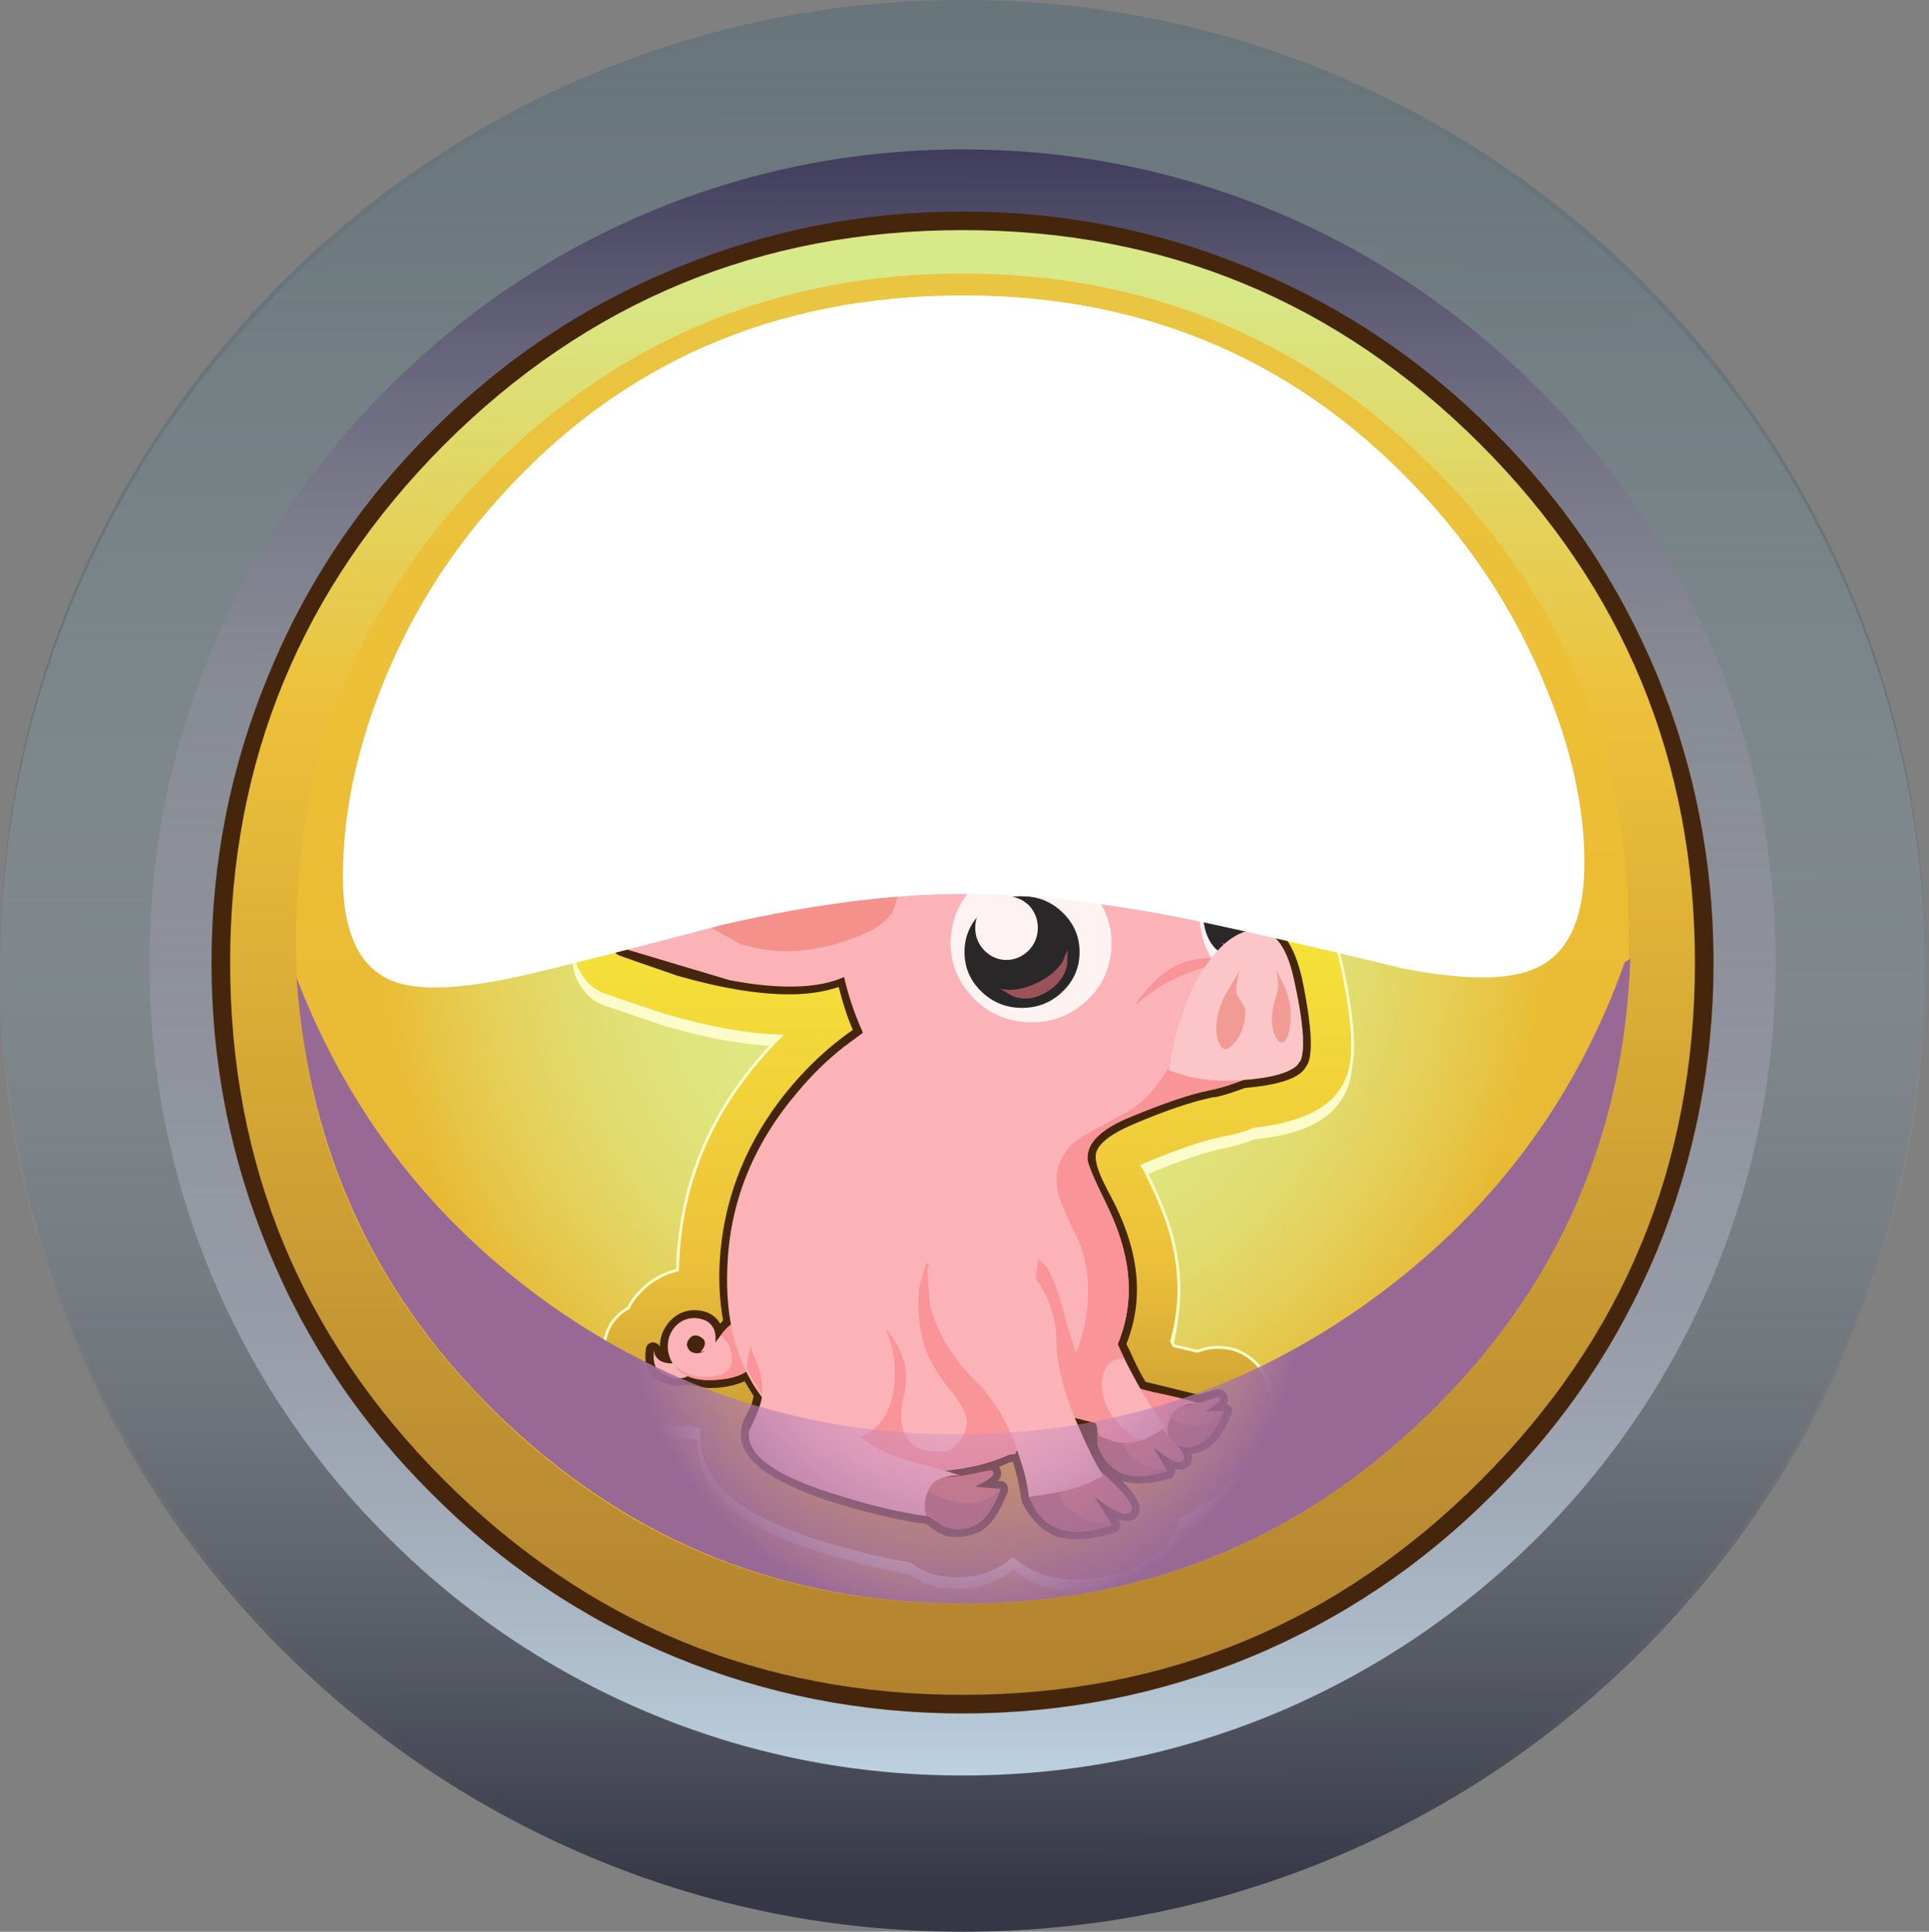 <?xml version="1.0" encoding="iso-8859-1"?>
<!-- Generator: Adobe Illustrator 15.1.0, SVG Export Plug-In . SVG Version: 6.00 Build 0)  -->
<!DOCTYPE svg PUBLIC "-//W3C//DTD SVG 1.1//EN" "http://www.w3.org/Graphics/SVG/1.1/DTD/svg11.dtd">
<svg version="1.1" id="Layer_1" xmlns="http://www.w3.org/2000/svg" xmlns:xlink="http://www.w3.org/1999/xlink" x="0px" y="0px"
	 width="171px" height="171.25px" viewBox="0 0 171 171.25" style="enable-background:new 0 0 171 171.25;" xml:space="preserve">
<rect x="0" y="0" width="171" height="171.25" fill="#808080" stroke="none"/>
<symbol  id="FlashAICB_x5F_0_x2F_Isolation_Mode_x2F__x3C_Group_x3E_" viewBox="0 -61.344 110.05 61.344">
	<g id="Layer_1_5_">
		<g>
			
				<use xlink:href="#FlashAICB_x5F_0_x2F_Isolation_Mode_x2F__x3C_Path_x3E__x5F_1"  width="110.05" height="55.8" y="-55.8" style="overflow:visible;opacity:0.109;enable-background:new    ;"/>
			
				<use xlink:href="#FlashAICB_x5F_0_x2F_Isolation_Mode_x2F__x3C_Path_x3E__x5F_0"  width="110.05" height="61.344" y="-61.344" style="overflow:visible;opacity:0.09;enable-background:new    ;"/>
		</g>
	</g>
</symbol>
<symbol  id="FlashAICB_x5F_0_x2F_Isolation_Mode_x2F__x3C_Path_x3E_" viewBox="0 -57.15 118.7 57.15">
	<g id="Layer_1_2_">
		
			<radialGradient id="SVGID_1_" cx="59.35" cy="-28.575" r="46.578" gradientTransform="matrix(1 0 0 -1 0 -57.15)" gradientUnits="userSpaceOnUse">
			<stop  offset="0" style="stop-color:#E19CDD;stop-opacity:0"/>
			<stop  offset="0.149" style="stop-color:#D695D3;stop-opacity:0.145"/>
			<stop  offset="0.4" style="stop-color:#BA81B7;stop-opacity:0.533"/>
			<stop  offset="0.651" style="stop-color:#996996"/>
		</radialGradient>
		<path style="fill-rule:evenodd;clip-rule:evenodd;fill:url(#SVGID_1_);" d="M95.5-30.35c10.733,7.7,18.3,17.717,22.7,30.05
			l0.5,0.3c-0.567-15.9-6.6-29.4-18.1-40.5S75.35-57.15,59.35-57.15c-15.733,0-29.317,5.367-40.75,16.1
			C7.233-30.35,1.033-17.233,0-1.7c4.633-12,12.217-21.7,22.75-29.1c10.833-7.567,22.867-11.35,36.1-11.35
			C72.35-42.15,84.567-38.217,95.5-30.35z"/>
	</g>
</symbol>
<symbol  id="FlashAICB_x5F_0_x2F_Isolation_Mode_x2F__x3C_Path_x3E__x5F_0" viewBox="0 -61.344 110.05 61.344">
	<g id="Layer_1_4_">
		<path style="fill-rule:evenodd;clip-rule:evenodd;fill:#FFFFFF;" d="M106.5-34.4c2.367-5.633,3.55-10.934,3.55-15.9
			c0-4.967-1.45-8.083-4.35-9.35c-2.333-1.067-6.25-1.067-11.75,0c-7.3,1.767-13.133,3.117-17.5,4.05
			c-8.034,1.7-15.184,2.55-21.45,2.55c-6.3,0-13.433-0.917-21.4-2.75c-8.333-2.2-14.167-3.684-17.5-4.45
			c-5.533-1.267-9.45-1.433-11.75-0.5C1.45-59.55,0-56.483,0-51.55c0,5.5,1.167,11.167,3.5,17c2.467,6.167,5.95,11.733,10.45,16.7
			C24.65-5.95,38.333,0,55,0c16.467,0,30.15-6,41.05-18C100.517-22.9,104-28.367,106.5-34.4z"/>
	</g>
</symbol>
<symbol  id="FlashAICB_x5F_0_x2F_Isolation_Mode_x2F__x3C_Path_x3E__x5F_1" viewBox="0 -55.8 110.05 55.8">
	<g id="Layer_1_3_">
		
			<linearGradient id="SVGID_2_" gradientUnits="userSpaceOnUse" x1="16165.308" y1="-53.88" x2="16221.053" y2="-53.88" gradientTransform="matrix(1.792918e-005 1 -1 -0.001 0.855 -16221.106)">
			<stop  offset="0.129" style="stop-color:#E5B9B2"/>
			<stop  offset="0.925" style="stop-color:#FFFFFF"/>
		</linearGradient>
		<path style="fill-rule:evenodd;clip-rule:evenodd;fill:url(#SVGID_2_);" d="M96.05-18c4.467-4.9,7.95-10.367,10.45-16.4
			c2.367-5.633,3.55-10.934,3.55-15.9c0-1.567-0.167-3.05-0.5-4.45c-1.867,11.067-7.267,20.9-16.2,29.5
			C82.783-15.117,70-10.05,55-10.05c-15.233,0-28.067-5.067-38.5-15.2C7.533-33.95,2.183-44.133,0.45-55.8
			C0.15-54.6,0-53.183,0-51.55c0,5.5,1.167,11.167,3.5,17c2.467,6.167,5.95,11.733,10.45,16.7C24.65-5.95,38.333,0,55,0
			C71.467,0,85.15-6,96.05-18z"/>
	</g>
</symbol>
<g>
	<path style="fill-rule:evenodd;clip-rule:evenodd;fill:#68757B;" d="M52.15,6.7C62.717,2.233,73.783,0,85.35,0
		c11.567,0,22.634,2.233,33.2,6.7c10.2,4.333,19.233,10.433,27.101,18.3c7.866,7.9,13.967,16.95,18.3,27.15
		c4.467,10.567,6.7,21.633,6.7,33.2s-2.233,22.633-6.7,33.2c-4.333,10.2-10.434,19.233-18.3,27.101
		c-7.867,7.866-16.9,13.967-27.101,18.3c-10.566,4.467-21.633,6.7-33.2,6.7c-11.566,0-22.633-2.233-33.2-6.7
		c-10.2-4.333-19.25-10.434-27.15-18.3c-7.867-7.867-13.967-16.9-18.3-27.101C2.233,107.983,0,96.917,0,85.35s2.233-22.633,6.7-33.2
		C11.033,41.95,17.133,32.9,25,25C32.9,17.133,41.95,11.033,52.15,6.7z"/>
	
		<linearGradient id="SVGID_3_" gradientUnits="userSpaceOnUse" x1="-171.335" y1="85.325" x2="-0.685" y2="85.325" gradientTransform="matrix(5.859089e-006 -1 1 -0.001 1.466054e-004 -4.747650e-005)">
		<stop  offset="0.02" style="stop-color:#353746"/>
		<stop  offset="0.251" style="stop-color:#6C6E76;stop-opacity:0.686"/>
		<stop  offset="0.494" style="stop-color:#A1A3A3;stop-opacity:0.392"/>
		<stop  offset="0.71" style="stop-color:#C7C9C4;stop-opacity:0.176"/>
		<stop  offset="0.882" style="stop-color:#DEE1D9;stop-opacity:0.047"/>
		<stop  offset="0.988" style="stop-color:#E7E9E0;stop-opacity:0"/>
	</linearGradient>
	<path style="fill-rule:evenodd;clip-rule:evenodd;fill:url(#SVGID_3_);" d="M52.15,7.3c10.567-4.467,21.633-6.7,33.2-6.7
		c11.567,0,22.634,2.233,33.2,6.7c10.2,4.333,19.233,10.434,27.101,18.3c7.866,7.867,13.967,16.9,18.3,27.1
		c4.467,10.566,6.7,21.633,6.7,33.2s-2.233,22.633-6.7,33.2c-4.333,10.2-10.434,19.25-18.3,27.15
		c-7.867,7.867-16.9,13.967-27.101,18.3c-10.566,4.467-21.633,6.7-33.2,6.7c-11.566,0-22.633-2.233-33.2-6.7
		c-10.2-4.333-19.25-10.433-27.15-18.3c-7.867-7.9-13.967-16.95-18.3-27.15C2.233,108.533,0,97.467,0,85.9s2.233-22.633,6.7-33.2
		C11.033,42.5,17.133,33.467,25,25.6C32.9,17.733,41.95,11.633,52.15,7.3z"/>
	<g>
		<g>
			
				<linearGradient id="SVGID_4_" gradientUnits="userSpaceOnUse" x1="-157.485" y1="85.326" x2="-13.335" y2="85.326" gradientTransform="matrix(6.939625e-006 -1 1 -0.001 1.071970e-004 4.449275e-004)">
				<stop  offset="0" style="stop-color:#BCD1DF"/>
				<stop  offset="0.024" style="stop-color:#BBCEDC;stop-opacity:0.965"/>
				<stop  offset="0.278" style="stop-color:#ABB0BF;stop-opacity:0.635"/>
				<stop  offset="0.502" style="stop-color:#A19DAE;stop-opacity:0.431"/>
				<stop  offset="0.655" style="stop-color:#9E96A8;stop-opacity:0.357"/>
				<stop  offset="1" style="stop-color:#403C5C"/>
			</linearGradient>
			<path style="fill-rule:evenodd;clip-rule:evenodd;fill:url(#SVGID_4_);" d="M85.35,13.25c9.767,0,19.117,1.883,28.051,5.65
				c8.6,3.667,16.233,8.833,22.899,15.5c6.634,6.633,11.783,14.267,15.45,22.9c3.767,8.934,5.65,18.283,5.65,28.05
				s-1.884,19.117-5.65,28.05c-3.667,8.633-8.816,16.267-15.45,22.899c-6.666,6.634-14.3,11.783-22.899,15.45
				c-8.934,3.767-18.284,5.65-28.051,5.65c-9.766,0-19.116-1.884-28.05-5.65c-8.633-3.667-16.267-8.816-22.9-15.45
				c-6.667-6.633-11.833-14.267-15.5-22.899c-3.767-8.934-5.65-18.283-5.65-28.05s1.883-19.117,5.65-28.05
				c3.667-8.633,8.833-16.267,15.5-22.9c6.633-6.667,14.267-11.833,22.9-15.5C66.233,15.133,75.583,13.25,85.35,13.25z"/>
		</g>
	</g>
	<g>
		
			<linearGradient id="SVGID_5_" gradientUnits="userSpaceOnUse" x1="-151.185" y1="85.325" x2="-19.635" y2="85.325" gradientTransform="matrix(7.603118e-006 -1 1 -0.001 1.150390e-004 4.449275e-004)">
			<stop  offset="0" style="stop-color:#B1812F"/>
			<stop  offset="0.286" style="stop-color:#C89A33"/>
			<stop  offset="0.674" style="stop-color:#EDC13A"/>
			<stop  offset="0.965" style="stop-color:#D7E989"/>
		</linearGradient>
		<path style="fill-rule:evenodd;clip-rule:evenodd;fill:url(#SVGID_5_);" d="M38.85,38.85c12.833-12.867,28.333-19.3,46.5-19.3
			c18.134,0,33.617,6.434,46.45,19.3c12.867,12.867,19.3,28.367,19.3,46.5s-6.433,33.617-19.3,46.45
			c-12.833,12.867-28.316,19.3-46.45,19.3c-18.133,0-33.633-6.433-46.5-19.3c-12.867-12.833-19.3-28.316-19.3-46.45
			C19.55,67.184,25.983,51.684,38.85,38.85z"/>
		<path style="fill-rule:evenodd;clip-rule:evenodd;fill:#45260C;" d="M39.4,39.4c-12.667,12.7-19,28.017-19,45.95
			c0,17.933,6.333,33.233,19,45.9c12.7,12.667,28.017,19,45.95,19c17.934,0,33.233-6.333,45.9-19s19-27.967,19-45.9
			c0-17.934-6.333-33.25-19-45.95c-12.667-12.667-27.967-19-45.9-19C67.417,20.4,52.1,26.733,39.4,39.4z M23.8,59.85
			c3.333-8.133,8.15-15.333,14.45-21.6c6.267-6.3,13.467-11.117,21.6-14.45c8.1-3.366,16.6-5.05,25.5-5.05
			c8.9,0,17.4,1.684,25.5,5.05c8.101,3.333,15.284,8.15,21.551,14.45c6.3,6.267,11.133,13.467,14.5,21.6c3.333,8.1,5,16.6,5,25.5
			s-1.667,17.4-5,25.5c-3.367,8.101-8.2,15.283-14.5,21.551c-6.267,6.3-13.45,11.133-21.551,14.5c-8.1,3.333-16.6,5-25.5,5
			c-8.899,0-17.399-1.667-25.5-5c-8.133-3.367-15.333-8.2-21.6-14.5c-6.3-6.268-11.117-13.45-14.45-21.551
			c-3.366-8.1-5.05-16.6-5.05-25.5S20.434,67.95,23.8,59.85z"/>
	</g>
	
		<radialGradient id="SVGID_6_" cx="85.325" cy="83.2" r="59.013" gradientTransform="matrix(1 0 0 -1 0 166.4)" gradientUnits="userSpaceOnUse">
		<stop  offset="0.035" style="stop-color:#DEEA89"/>
		<stop  offset="0.302" style="stop-color:#DEE986;stop-opacity:0.992"/>
		<stop  offset="0.463" style="stop-color:#E0E57E;stop-opacity:0.98"/>
		<stop  offset="0.592" style="stop-color:#E2DE71;stop-opacity:0.953"/>
		<stop  offset="0.71" style="stop-color:#E6D45D;stop-opacity:0.918"/>
		<stop  offset="0.812" style="stop-color:#EAC845;stop-opacity:0.871"/>
		<stop  offset="0.871" style="stop-color:#EDBF35;stop-opacity:0.839"/>
	</radialGradient>
	<path style="fill-rule:evenodd;clip-rule:evenodd;fill:url(#SVGID_6_);" d="M85.35,24.25c16.301,0,30.217,5.75,41.75,17.25
		C138.634,53.033,144.4,66.934,144.4,83.2s-5.767,30.167-17.301,41.7c-11.533,11.5-25.449,17.25-41.75,17.25
		c-16.333,0-30.266-5.75-41.8-17.25c-11.533-11.533-17.3-25.434-17.3-41.7s5.767-30.167,17.3-41.7
		C55.083,30,69.017,24.25,85.35,24.25z"/>
	<g>
		<g>
			<path style="fill-rule:evenodd;clip-rule:evenodd;fill:#ECF8BD;" d="M64.85,38.3c-0.733,0-1.3-0.233-1.7-0.7
				c-0.333-0.434-0.5-0.95-0.5-1.55c0-0.6,0.2-1.1,0.6-1.5c0.4-0.467,0.934-0.7,1.6-0.7h4.55c0.667,0,1.2,0.216,1.6,0.65
				c0.367,0.434,0.55,0.983,0.55,1.65V54.4c0,0.767-0.233,1.383-0.7,1.85c-0.434,0.434-1,0.65-1.7,0.65c-0.7,0-1.267-0.216-1.7-0.65
				c-0.467-0.434-0.7-1.05-0.7-1.85V38.3H64.85z"/>
			<path style="fill-rule:evenodd;clip-rule:evenodd;fill:#ECF8BD;" d="M79.45,45.3c0,4.967,1.167,7.45,3.5,7.45
				c2.333,0,3.5-2.483,3.5-7.45s-1.167-7.45-3.5-7.45C80.617,37.85,79.45,40.333,79.45,45.3z M89.65,37.4
				c1.199,2.133,1.8,4.767,1.8,7.9c0,3.134-0.601,5.75-1.8,7.85c-1.5,2.633-3.733,3.95-6.7,3.95s-5.2-1.317-6.7-3.95
				c-1.2-2.1-1.8-4.716-1.8-7.85c0-3.133,0.6-5.767,1.8-7.9c1.5-2.633,3.733-3.95,6.7-3.95S88.15,34.767,89.65,37.4z"/>
			<path style="fill-rule:evenodd;clip-rule:evenodd;fill:#ECF8BD;" d="M95.05,35.1c1.467-1.1,3.084-1.65,4.851-1.65
				c2.133,0,3.85,0.667,5.149,2c1.101,1.167,1.65,2.466,1.65,3.9c0,2.167-0.867,3.8-2.601,4.9c1.167,0.533,2.101,1.3,2.801,2.3
				c0.733,1.067,1.1,2.217,1.1,3.45c0,1.934-0.783,3.6-2.35,5c-1.567,1.4-3.483,2.1-5.75,2.1c-2.2,0-4.084-0.684-5.65-2.05
				c-1.366-1.233-2.05-2.566-2.05-4c0-0.6,0.267-1.116,0.8-1.55c0.533-0.4,1.1-0.6,1.7-0.6c0.6,0,1.3,0.633,2.1,1.9
				c0.8,1.233,1.867,1.85,3.2,1.85c0.833,0,1.533-0.283,2.1-0.85c0.601-0.566,0.9-1.267,0.9-2.1c0-1.567-0.9-2.483-2.7-2.75
				c-1.833-0.3-2.75-1.05-2.75-2.25c0-1.1,0.767-1.85,2.3-2.25c1.5-0.4,2.25-1.2,2.25-2.4c0-0.633-0.199-1.133-0.6-1.5
				c-0.434-0.433-1-0.65-1.7-0.65c-1.1,0-2.017,0.534-2.75,1.6c-0.733,1.033-1.434,1.55-2.1,1.55c-0.634,0-1.134-0.25-1.5-0.75
				c-0.367-0.467-0.55-1.017-0.55-1.65C92.9,37.383,93.616,36.2,95.05,35.1z"/>
		</g>
		<g>
			
				<linearGradient id="SVGID_7_" gradientUnits="userSpaceOnUse" x1="-55.992" y1="67.102" x2="-32.938" y2="67.102" gradientTransform="matrix(4.338395e-005 -1 1 -0.001 1.409492e-004 4.439838e-004)">
				<stop  offset="0.153" style="stop-color:#4A2805"/>
				<stop  offset="0.247" style="stop-color:#502905"/>
				<stop  offset="0.377" style="stop-color:#632B07"/>
				<stop  offset="0.533" style="stop-color:#80300B"/>
				<stop  offset="0.706" style="stop-color:#AA3510"/>
				<stop  offset="0.89" style="stop-color:#DF3C16"/>
				<stop  offset="0.894" style="stop-color:#E03C16"/>
			</linearGradient>
			<path style="fill-rule:evenodd;clip-rule:evenodd;fill:url(#SVGID_7_);" d="M64.85,37.3c-0.733,0-1.3-0.233-1.7-0.7
				c-0.333-0.4-0.5-0.9-0.5-1.5s0.2-1.117,0.6-1.55c0.4-0.433,0.934-0.65,1.6-0.65h4.55c0.667,0,1.2,0.217,1.6,0.65
				c0.367,0.4,0.55,0.934,0.55,1.6v18.3c0,0.767-0.233,1.383-0.7,1.85c-0.434,0.434-1,0.65-1.7,0.65c-0.7,0-1.267-0.217-1.7-0.65
				c-0.467-0.433-0.7-1.05-0.7-1.85V37.3H64.85z"/>
			
				<linearGradient id="SVGID_8_" gradientUnits="userSpaceOnUse" x1="-56.183" y1="82.953" x2="-32.558" y2="82.953" gradientTransform="matrix(4.232804e-005 -1 1 -0.001 -9.801816e-005 -4.747650e-005)">
				<stop  offset="0.153" style="stop-color:#4A2805"/>
				<stop  offset="0.247" style="stop-color:#502905"/>
				<stop  offset="0.377" style="stop-color:#632B07"/>
				<stop  offset="0.533" style="stop-color:#80300B"/>
				<stop  offset="0.706" style="stop-color:#AA3510"/>
				<stop  offset="0.89" style="stop-color:#DF3C16"/>
				<stop  offset="0.894" style="stop-color:#E03C16"/>
			</linearGradient>
			<path style="fill-rule:evenodd;clip-rule:evenodd;fill:url(#SVGID_8_);" d="M79.45,44.3c0,4.967,1.167,7.45,3.5,7.45
				c2.333,0,3.5-2.483,3.5-7.45s-1.167-7.45-3.5-7.45C80.617,36.85,79.45,39.333,79.45,44.3z M89.65,36.45
				c1.199,2.133,1.8,4.75,1.8,7.85c0,3.134-0.601,5.75-1.8,7.85c-1.5,2.633-3.733,3.95-6.7,3.95s-5.2-1.317-6.7-3.95
				c-1.2-2.1-1.8-4.716-1.8-7.85c0-3.1,0.6-5.717,1.8-7.85c1.5-2.634,3.733-3.95,6.7-3.95S88.15,33.816,89.65,36.45z"/>
			
				<linearGradient id="SVGID_9_" gradientUnits="userSpaceOnUse" x1="-56.2" y1="100.103" x2="-32.575" y2="100.103" gradientTransform="matrix(4.232804e-005 -1 1 -0.001 -9.801816e-005 -4.747650e-005)">
				<stop  offset="0.153" style="stop-color:#4A2805"/>
				<stop  offset="0.247" style="stop-color:#502905"/>
				<stop  offset="0.377" style="stop-color:#632B07"/>
				<stop  offset="0.533" style="stop-color:#80300B"/>
				<stop  offset="0.706" style="stop-color:#AA3510"/>
				<stop  offset="0.89" style="stop-color:#DF3C16"/>
				<stop  offset="0.894" style="stop-color:#E03C16"/>
			</linearGradient>
			<path style="fill-rule:evenodd;clip-rule:evenodd;fill:url(#SVGID_9_);" d="M95.05,34.15c1.467-1.1,3.084-1.65,4.851-1.65
				c2.133,0,3.85,0.667,5.149,2c1.101,1.133,1.65,2.417,1.65,3.85c0,2.167-0.867,3.816-2.601,4.95c1.167,0.533,2.101,1.3,2.801,2.3
				c0.733,1.066,1.1,2.216,1.1,3.45c0,1.934-0.783,3.583-2.35,4.95c-1.567,1.4-3.483,2.1-5.75,2.1c-2.2,0-4.084-0.684-5.65-2.05
				c-1.366-1.233-2.05-2.55-2.05-3.95c0-0.6,0.267-1.117,0.8-1.55c0.533-0.4,1.1-0.6,1.7-0.6c0.6,0,1.3,0.633,2.1,1.9
				c0.8,1.233,1.867,1.85,3.2,1.85c0.833,0,1.533-0.284,2.1-0.85c0.601-0.6,0.9-1.317,0.9-2.15c0-1.567-0.9-2.483-2.7-2.75
				c-1.833-0.267-2.75-1-2.75-2.2c0-1.133,0.767-1.883,2.3-2.25c1.5-0.4,2.25-1.2,2.25-2.4c0-0.633-0.199-1.15-0.6-1.55
				c-0.434-0.433-1-0.65-1.7-0.65c-1.1,0-2.017,0.534-2.75,1.6c-0.733,1.033-1.434,1.55-2.1,1.55c-0.634,0-1.134-0.233-1.5-0.7
				c-0.367-0.467-0.55-1.017-0.55-1.65C92.9,36.434,93.616,35.25,95.05,34.15z"/>
		</g>
	</g>
	<g>
		<path style="fill-rule:evenodd;clip-rule:evenodd;fill:#FBFCC9;" d="M59.1,71.75c3.267-2.633,6.517-4.333,9.75-5.1
			c0.433-1.267,1.233-2.433,2.4-3.5c1.8-1.633,4.283-2.8,7.45-3.5c4.5-0.966,8.416-0.65,11.75,0.95c1.866-0.2,3.217-0.3,4.05-0.3
			c0.6,0,1.017,0.033,1.25,0.1l0.3,0.1c0.5,0.1,0.917,0.3,1.25,0.6l0.351,0.25c5.233,0.667,9.6,2.783,13.1,6.35
			c2.2,2.233,3.866,4.783,5,7.65c0.833,1.533,1.267,3.25,1.3,5.15v0.15c0.066,0.5,0.066,0.967,0,1.4c0.9,1.2,1.55,2.783,1.95,4.75
			c0.667,3.134,0.967,5.567,0.9,7.3c-0.067,1.5-0.434,2.684-1.101,3.551c-1.233,1.866-3.767,2.982-7.6,3.35
			c-0.867,0.333-1.75,0.6-2.65,0.8l-0.35,0.05c-1.8,0.434-3.884,1.15-6.25,2.15l-0.7,0.3l0.2,0.3l0.7,1.4
			c0.933,1.967,1.566,3.733,1.899,5.3c0.667,2.934,0.601,5.783-0.2,8.55l0.2,0.351l2.101,0.5c0.767-0.233,1.383-0.351,1.85-0.351
			c0.9,0,1.75,0.268,2.55,0.801c1.101,0.732,1.75,1.732,1.95,3c0.566,1.1,0.6,2.283,0.1,3.55c-0.933,2.233-2.083,3.8-3.449,4.7
			l-0.5,0.3c-0.467,0.767-1.167,1.366-2.101,1.8l-0.2,0.2c-0.466,0.433-1,0.717-1.6,0.85l-0.1,0.05
			c-0.101,0.601-0.284,1.101-0.551,1.5c-0.5,0.867-1.233,1.518-2.199,1.95c-0.534,0.601-1.167,1.017-1.9,1.25
			c-1.6,0.533-3.15,0.8-4.65,0.8c-1.233,0-2.366-0.217-3.399-0.649c-0.767-0.333-1.483-0.783-2.15-1.351
			c-0.333,0.334-0.7,0.601-1.1,0.801c-1.134,0.633-2.4,0.949-3.8,0.949c-1.066,0-1.933-0.133-2.6-0.399
			c-0.4-0.101-0.75-0.267-1.05-0.5L80.7,139.6c-2.7-0.5-5.167-1.1-7.4-1.8c-7.9-2.3-11.683-5.683-11.35-10.149l-1.1-0.2H60.8
			c-1.5,0.167-2.966-0.167-4.4-1c-1.2-0.7-2.033-1.717-2.5-3.05c-0.4-1.101-0.5-2.268-0.3-3.5c0.2-1.334,0.9-2.351,2.1-3.051
			c0.2-0.433,0.533-0.899,1-1.399c0.966-0.967,2.083-1.601,3.35-1.9l0.05-1c0.4-7.533,3.433-14.133,9.1-19.8
			c-3.034-0.066-6.517-0.684-10.45-1.85c-3.4-1.167-5.167-1.768-5.3-1.801c-0.833-0.333-1.483-0.883-1.95-1.649
			C51,86.717,50.75,85.9,50.75,85c0-1.367,0.4-2.917,1.2-4.65C53.35,77.316,55.733,74.45,59.1,71.75z"/>
		<g>
			
				<linearGradient id="SVGID_10_" gradientUnits="userSpaceOnUse" x1="-140.245" y1="85.331" x2="-58.256" y2="85.331" gradientTransform="matrix(1.220256e-005 -1 1 -0.001 -1.949148e-004 4.449275e-004)">
				<stop  offset="0" style="stop-color:#B1812F"/>
				<stop  offset="0.149" style="stop-color:#C89A33"/>
				<stop  offset="0.349" style="stop-color:#EDC13A"/>
				<stop  offset="0.965" style="stop-color:#FCFB38"/>
			</linearGradient>
			<path style="fill-rule:evenodd;clip-rule:evenodd;fill:url(#SVGID_10_);" d="M59.1,70.8c3.267-2.6,6.517-4.3,9.75-5.1
				c0.433-1.267,1.233-2.434,2.4-3.5c1.8-1.634,4.283-2.784,7.45-3.45c4.5-1,8.416-0.7,11.75,0.9c1.866-0.2,3.217-0.3,4.05-0.3
				c0.5,0,0.917,0.05,1.25,0.15l0.3,0.05c0.5,0.167,0.917,0.367,1.25,0.6l0.351,0.25c5.233,0.667,9.6,2.784,13.1,6.35
				c2.2,2.233,3.866,4.783,5,7.65c0.833,1.534,1.267,3.267,1.3,5.2v0.1c0.066,0.5,0.066,0.966,0,1.4c0.9,1.233,1.55,2.816,1.95,4.75
				c0.667,3.133,0.967,5.583,0.9,7.35c-0.067,1.467-0.434,2.649-1.101,3.55c-1.233,1.8-3.767,2.917-7.6,3.35
				c-1,0.4-1.884,0.65-2.65,0.75l-0.35,0.101c-1.434,0.267-3.517,0.967-6.25,2.1l-0.7,0.3l0.2,0.301l0.7,1.449
				c0.933,1.967,1.566,3.717,1.899,5.25c0.667,2.934,0.601,5.783-0.2,8.551l0.2,0.399l2.101,0.5c0.6-0.233,1.216-0.35,1.85-0.35
				c0.967,0,1.816,0.25,2.55,0.75c1.101,0.733,1.75,1.733,1.95,3c0.566,1.1,0.6,2.283,0.1,3.55c-0.866,2.167-2.017,3.733-3.449,4.7
				l-0.5,0.3c-0.534,0.833-1.233,1.434-2.101,1.8l-0.2,0.25c-0.466,0.367-1,0.65-1.6,0.851h-0.1c-0.101,0.633-0.284,1.133-0.551,1.5
				c-0.466,0.866-1.199,1.517-2.199,1.949c-0.467,0.567-1.101,0.983-1.9,1.25c-1.6,0.533-3.15,0.801-4.65,0.801
				c-1.366,0-2.5-0.217-3.399-0.65c-0.733-0.267-1.45-0.7-2.15-1.3l-1.1,0.8c-1.2,0.633-2.467,0.95-3.8,0.95
				c-1.066,0-1.933-0.134-2.6-0.4c-0.233-0.066-0.583-0.233-1.05-0.5l-0.55-0.399c-1.934-0.301-4.4-0.884-7.4-1.75
				c-3.1-0.967-5.466-1.967-7.1-3c-3.034-1.934-4.45-4.334-4.25-7.2l-1.1-0.15H60.8c-1.5,0.167-2.966-0.167-4.4-1
				c-1.2-0.7-2.033-1.717-2.5-3.05c-0.4-1.133-0.5-2.316-0.3-3.55c0.2-1.3,0.9-2.3,2.1-3c0.267-0.533,0.6-1,1-1.4
				c0.933-1,2.05-1.649,3.35-1.95l0.05-1c0.4-7.5,3.433-14.083,9.1-19.75c-3.034-0.1-6.517-0.732-10.45-1.899
				c-3.4-1.134-5.167-1.733-5.3-1.8c-0.833-0.334-1.483-0.884-1.95-1.65c-0.5-0.733-0.75-1.55-0.75-2.45c0-1.366,0.4-2.917,1.2-4.65
				C53.35,76.367,55.733,73.5,59.1,70.8z"/>
			<path style="fill-rule:evenodd;clip-rule:evenodd;fill:none;stroke:#FBFCC9;stroke-width:0.25;" d="M59.1,70.8
				c-3.367,2.7-5.75,5.567-7.15,8.6c-0.8,1.733-1.2,3.284-1.2,4.65c0,0.9,0.25,1.717,0.75,2.45c0.467,0.767,1.117,1.316,1.95,1.65
				c0.133,0.066,1.9,0.666,5.3,1.8c3.934,1.167,7.417,1.8,10.45,1.899c-5.667,5.667-8.7,12.25-9.1,19.75l-0.05,1
				c-1.3,0.301-2.417,0.95-3.35,1.95c-0.4,0.4-0.733,0.867-1,1.4c-1.2,0.7-1.9,1.7-2.1,3c-0.2,1.233-0.1,2.417,0.3,3.55
				c0.467,1.333,1.3,2.35,2.5,3.05c1.434,0.833,2.9,1.167,4.4,1h0.05l1.1,0.15c-0.2,2.866,1.216,5.267,4.25,7.2
				c1.633,1.033,4,2.033,7.1,3c3,0.866,5.467,1.449,7.4,1.75l0.55,0.399c0.467,0.267,0.817,0.434,1.05,0.5
				c0.667,0.267,1.534,0.4,2.6,0.4c1.333,0,2.6-0.317,3.8-0.95l1.1-0.8c0.7,0.6,1.417,1.033,2.15,1.3
				c0.899,0.434,2.033,0.65,3.399,0.65c1.5,0,3.051-0.268,4.65-0.801c0.8-0.267,1.434-0.683,1.9-1.25
				c1-0.433,1.733-1.083,2.199-1.949c0.267-0.367,0.45-0.867,0.551-1.5h0.1c0.6-0.2,1.134-0.483,1.6-0.851l0.2-0.25
				c0.867-0.366,1.566-0.967,2.101-1.8l0.5-0.3c1.433-0.967,2.583-2.533,3.449-4.7c0.5-1.267,0.467-2.45-0.1-3.55
				c-0.2-1.267-0.85-2.267-1.95-3c-0.733-0.5-1.583-0.75-2.55-0.75c-0.634,0-1.25,0.116-1.85,0.35l-2.101-0.5l-0.2-0.399
				c0.801-2.768,0.867-5.617,0.2-8.551c-0.333-1.533-0.967-3.283-1.899-5.25l-0.7-1.449l-0.2-0.301l0.7-0.3
				c2.733-1.133,4.816-1.833,6.25-2.1l0.35-0.101c0.767-0.1,1.65-0.35,2.65-0.75c3.833-0.433,6.366-1.55,7.6-3.35
				c0.667-0.9,1.033-2.083,1.101-3.55c0.066-1.767-0.233-4.217-0.9-7.35c-0.4-1.934-1.05-3.517-1.95-4.75
				c0.066-0.434,0.066-0.9,0-1.4v-0.1c-0.033-1.934-0.467-3.667-1.3-5.2c-1.134-2.867-2.8-5.417-5-7.65
				c-3.5-3.566-7.866-5.684-13.1-6.35L97.3,60.15c-0.333-0.233-0.75-0.433-1.25-0.6l-0.3-0.05c-0.333-0.1-0.75-0.15-1.25-0.15
				c-0.833,0-2.184,0.1-4.05,0.3c-3.334-1.6-7.25-1.9-11.75-0.9c-3.167,0.667-5.65,1.816-7.45,3.45
				c-1.167,1.066-1.967,2.233-2.4,3.5C65.617,66.5,62.367,68.2,59.1,70.8z"/>
		</g>
		<path style="fill-rule:evenodd;clip-rule:evenodd;fill:#45260C;" d="M73.6,68.95l-1.15-1.25c-0.167-0.167-0.217-0.367-0.15-0.6
			c0.167-0.6,0.567-1.233,1.2-1.9c1.3-1.3,3.283-2.25,5.95-2.85c1.466-0.3,2.833-0.45,4.1-0.45c2.4,0,4.45,0.534,6.15,1.6l0.5-0.1
			c2.7-0.3,4.3-0.4,4.8-0.3l0.2,0.1l0.25,0.25v0.1l0.05,0.05v0.1l0.05,0.05v0.2c4.434,0.267,8.217,1.7,11.351,4.3
			c2.466,2.066,4.3,4.65,5.5,7.75c0.6,1.066,0.916,2.35,0.949,3.85V80c0.067,0.566,0.051,1-0.05,1.3l-0.2,1
			c1.034,0.767,1.801,2.217,2.301,4.351c0.933,4.467,1.05,7.116,0.35,7.949c-0.533,0.967-2.333,1.584-5.4,1.851
			c-0.966,0.366-1.816,0.633-2.55,0.8L107.4,97.3c-1.867,0.4-4.167,1.184-6.9,2.351c-1.9,0.8-3,1.616-3.3,2.449
			c-0.233,0.601,0.083,1.717,0.95,3.351l0.649,1.25c2.233,4.467,2.584,8.616,1.05,12.45l0.351,0.699
			c0.467,1.067,0.916,1.95,1.35,2.65l4.7,1.15l0.8-0.25c0.5-0.167,0.816-0.25,0.95-0.25c0.2,0,0.35,0.05,0.45,0.149
			c0.267,0.167,0.399,0.417,0.399,0.75c0,0.134-0.033,0.267-0.1,0.4l0.35,0.25c0.167,0.2,0.184,0.417,0.051,0.649
			c-0.067,0.268-0.267,0.7-0.601,1.301c-0.467,0.8-0.95,1.366-1.45,1.699c-0.433,0.301-0.933,0.483-1.5,0.551
			c0.134,0.333,0.101,0.633-0.1,0.899c-0.233,0.333-0.55,0.5-0.95,0.5l-0.399-0.1v0.05c0.033,0.1,0.033,0.184,0,0.25v0.2H104.1
			l-0.1,0.149l-0.05,0.101l-0.25,0.149l-0.3,0.051c-0.7,0.232-1.534,0.35-2.5,0.35c-0.4,0-0.867-0.066-1.4-0.2
			c0.833,0.9,1.316,1.567,1.45,2c0.133,0.367,0.116,0.7-0.05,1c-0.2,0.367-0.551,0.55-1.051,0.55L99.15,134.7l0.05,0.1
			c0.133,0.167,0.166,0.367,0.1,0.601c-0.1,0.267-0.25,0.416-0.45,0.449c-1.199,0.4-2.366,0.601-3.5,0.601
			c-0.833,0-1.483-0.117-1.949-0.351c-0.834-0.366-1.551-0.982-2.15-1.85l-0.05-0.05c-0.434-0.634-0.65-1.067-0.65-1.3L90.5,132.8
			v-0.05c-0.1-0.9-0.333-1.95-0.7-3.15h-0.2l-1.05,0.45c0.134,0.134,0.2,0.333,0.2,0.601c0,0.199-0.1,0.416-0.3,0.649h0.35
			l0.101,0.05l0.149,0.051l0.2,0.199v0.051l0.05,0.05l0.05,0.25v0.3c-0.033,0.066-0.183,0.4-0.449,1
			c-0.301,0.667-0.634,1.217-1,1.65c-0.301,0.366-0.634,0.649-1,0.85c-0.667,0.333-1.334,0.5-2,0.5c-0.767,0-1.233-0.083-1.4-0.25
			l-0.2-0.05l-1.2-0.851h-0.05c-2.2-0.3-4.75-0.883-7.65-1.75c-6.133-1.866-9.033-4.05-8.7-6.55c0.033-0.433,0.216-0.95,0.55-1.55
			c0.3-0.5,0.483-1,0.55-1.5l-0.8-1.3c-0.9,0.399-1.917,0.6-3.05,0.6H62.7l-1.75-0.3l-0.85,0.1c-0.6,0-1.217-0.183-1.85-0.55
			c-0.833-0.467-1.167-1.366-1-2.7c0.067-0.399,0.3-0.6,0.7-0.6c0.267,0.066,0.45,0.184,0.55,0.35c0-0.833,0.3-1.583,0.9-2.25
			c0.633-0.666,1.4-0.982,2.3-0.949c0.833,0.033,1.483,0.333,1.95,0.899l0.2,0.3l0.2-0.25l0.05-0.05c-0.3-1.667-0.4-3.399-0.3-5.2
			c0.3-5.199,2.067-9.949,5.3-14.25c1.933-2.533,4.1-4.633,6.5-6.3c-0.467-1.066-0.883-2.333-1.25-3.8
			c-1.3,0.434-2.75,0.65-4.35,0.65c-2.8,0-6.117-0.551-9.95-1.65c-3.3-1.133-5.017-1.733-5.15-1.8c-0.3-0.1-0.45-0.317-0.45-0.65
			c0.033-0.866,0.333-1.933,0.9-3.2c1.167-2.467,3.183-4.85,6.05-7.15c3.967-3.167,7.8-4.75,11.5-4.75H73.6z"/>
		<g>
			<path style="fill-rule:evenodd;clip-rule:evenodd;fill:#F99499;" d="M91.6,66.25L91.7,69c-0.467,2.2-2.017,4.117-4.65,5.75
				c-2.1,1.3-5.066,0.45-8.9-2.55L73,67.25c0.1-0.467,0.45-1,1.05-1.6c1.233-1.2,3.083-2.067,5.55-2.6c3.8-0.8,6.95-0.517,9.45,0.85
				C90.283,64.6,91.134,65.383,91.6,66.25z"/>
			<path style="fill-rule:evenodd;clip-rule:evenodd;fill:#FBB3B8;" d="M57.95,120.5v-0.8l0.1,0.399
				c0.134,0.268,0.333,0.467,0.6,0.601c0.567,0.233,1.133,0.217,1.7-0.05c1.167,0.399,1.483,0.783,0.95,1.149
				c-0.767,0.567-1.667,0.533-2.7-0.1C58.233,121.5,58.017,121.1,57.95,120.5z"/>
			<path style="fill-rule:evenodd;clip-rule:evenodd;fill:#FBB3B8;" d="M61.1,118.7c-0.233,0.267-0.267,0.55-0.1,0.85
				c0.2,0.333,0.533,0.467,1,0.4c0.175-0.044,0.342-0.103,0.5-0.175l-0.4,0.074c0.566-0.633,0.517-1.1-0.15-1.399
				C61.583,118.316,61.3,118.4,61.1,118.7z M59.85,117.6c0.5-0.533,1.1-0.783,1.8-0.75c0.9,0.067,1.467,0.45,1.7,1.15
				c0.096,0.353,0.113,0.694,0.05,1.025c0.185-0.229,0.418-0.537,0.7-0.926c0.433-0.533,0.816-0.816,1.15-0.85
				c0.467-0.066,0.934,0.2,1.4,0.8c0.5,0.601,0.7,1.233,0.6,1.9c-0.3,1.6-1.816,2.399-4.55,2.399c-1.1-0.033-1.95-0.316-2.55-0.85
				c-0.566-0.533-0.883-1.184-0.95-1.95C59.167,118.783,59.383,118.133,59.85,117.6z"/>
			<path style="fill-rule:evenodd;clip-rule:evenodd;fill:#F99499;" d="M59.8,121.1l0.4,0.25c0.833,0.601,1.783,0.834,2.85,0.7
				c1.067-0.1,1.667-0.517,1.8-1.25c0.1-0.6-0.017-1.183-0.35-1.75l-0.55-0.649v-0.051c0.5-0.699,0.933-1.066,1.3-1.1
				c0.467-0.066,0.934,0.2,1.4,0.8c0.5,0.601,0.7,1.233,0.6,1.9c-0.3,1.6-1.816,2.399-4.55,2.399
				C61.4,122.316,60.434,121.9,59.8,121.1z"/>
			<path style="fill-rule:evenodd;clip-rule:evenodd;fill:#C96F62;" d="M106.85,124.2c0.801-0.267,1.217-0.384,1.25-0.351
				c0.301,0.233-0.116,0.65-1.25,1.25h1.65L108,126.2c-0.434,0.767-0.866,1.3-1.3,1.6c-0.667,0.467-1.384,0.601-2.15,0.4
				l-1.649-1.15c0.133-0.399,0.283-0.783,0.449-1.149c0.334-0.801,0.65-1.2,0.95-1.2C105.066,124.667,105.917,124.5,106.85,124.2z"
				/>
			<path style="fill-rule:evenodd;clip-rule:evenodd;fill:#AA5E54;" d="M103.1,125.5l1.9,0.75c1.434,0.3,2.6-0.083,3.5-1.15
				L108,126.2c-0.434,0.767-0.866,1.3-1.3,1.6c-0.667,0.467-1.384,0.601-2.15,0.4l-1.55-1.3c0.1-0.301,0.15-0.634,0.15-1
				L103.1,125.5z"/>
			<path style="fill-rule:evenodd;clip-rule:evenodd;fill:#F99499;" d="M88.65,115.7c-0.967-1.867-1.467-2.967-1.5-3.3
				c-0.101-1.101,0.816-1.7,2.75-1.801c3-0.166,5.416,0.75,7.25,2.75c1.6,1.768,2.199,3.533,1.8,5.301
				c-0.367,1.732-0.733,2.75-1.101,3.05l1.2,0.649c1.066,0.5,2.351,0.9,3.851,1.2c1.133,0.233,2.333,0.533,3.6,0.9
				c-0.333-0.033-0.7-0.017-1.1,0.05c-0.767,0.133-1.284,0.45-1.551,0.95c-0.399,0.733-0.466,1.383-0.199,1.95
				c-2.067-0.233-4.534-0.717-7.4-1.45c-5.566-1.367-8.233-2.934-8-4.7c0.434-0.8,0.75-1.467,0.95-2
				C89.6,118.283,89.417,117.1,88.65,115.7z"/>
			<path style="fill-rule:evenodd;clip-rule:evenodd;fill:#C96F62;" d="M100.65,124.85c0.633,0.301,1.533,1.033,2.699,2.2
				c1.267,1.233,1.801,2.017,1.601,2.351c-0.334,0.5-1.25,0.116-2.75-1.15l1.3,2.15c-1.8,0.566-3.184,0.616-4.15,0.149
				c-0.633-0.3-1.166-0.783-1.6-1.45l-0.45-0.949l-0.1-3.2l1.35-0.2C99.55,124.617,100.25,124.65,100.65,124.85z"/>
			<path style="fill-rule:evenodd;clip-rule:evenodd;fill:#AA5E54;" d="M99.1,126.55l0.601,1.75c0.733,1.2,2,1.9,3.8,2.101
				c-1.8,0.566-3.184,0.616-4.15,0.149c-0.633-0.3-1.166-0.783-1.6-1.45l-0.45-0.949V127.1L99.1,126.55z"/>
			<path style="fill-rule:evenodd;clip-rule:evenodd;fill:#FBB3B8;" d="M88.5,112.35c1.467-3.366,3.217-4.55,5.25-3.55
				c1.7,0.867,2.816,2.434,3.35,4.7c0.667,2.833,1.9,5.867,3.7,9.1c0.9,1.601,1.733,2.917,2.5,3.95l-1.149,0.7
				c-1.067,0.6-2.167,0.783-3.301,0.55l-1.399-0.5c-0.101-0.633-0.367-1.399-0.8-2.3c-0.834-1.8-2.034-3.333-3.601-4.6
				c-2.033-1.634-3.399-3.467-4.1-5.5L88.5,112.35z"/>
			<path style="fill-rule:evenodd;clip-rule:evenodd;fill:#F99499;" d="M93.05,120.4c-1.033-0.834-1.899-1.717-2.6-2.65L90,114.6
				c0-0.3,0.55-0.916,1.65-1.85c1-0.9,2.183-1.816,3.55-2.75c1,1.033,1.633,2.2,1.899,3.5c0.5,2.066,1.367,4.4,2.601,7
				c-0.834-0.133-1.417,0.184-1.75,0.95c-0.367,0.767-0.367,1.7,0,2.8c0.5,1.434,1.533,2.583,3.1,3.45
				c-0.866,0.233-1.717,0.233-2.55,0l-1.05-0.4c-0.101-0.633-0.367-1.399-0.8-2.3C95.816,123.2,94.616,121.667,93.05,120.4z"/>
			<path style="fill-rule:evenodd;clip-rule:evenodd;fill:#C96F62;" d="M91,128.9l1.6-0.301c1.134-0.166,1.95-0.149,2.45,0.051
				c0.767,0.333,1.867,1.166,3.3,2.5c1.534,1.433,2.184,2.366,1.95,2.8c-0.366,0.6-1.467,0.167-3.3-1.3l1.6,2.55
				c-2.1,0.7-3.75,0.783-4.949,0.25c-0.733-0.3-1.367-0.851-1.9-1.65l-0.55-1.1L91,128.9z"/>
			<path style="fill-rule:evenodd;clip-rule:evenodd;fill:#AA5E54;" d="M93.25,130.75l0.75,2.1c0.934,1.4,2.467,2.184,4.6,2.351
				c-2.1,0.7-3.75,0.783-4.949,0.25c-0.733-0.3-1.367-0.851-1.9-1.65l-0.55-1.1l-0.101-1.25L93.25,130.75z"/>
			<path style="fill-rule:evenodd;clip-rule:evenodd;fill:#FBB3B8;" d="M76.5,91.55c-1.667-3.667-2.433-7.517-2.3-11.55
				c0.333-8.066,5.117-13.017,14.35-14.85c7.566-1.5,13.684-0.15,18.351,4.05c3.533,3.2,5.449,6.816,5.75,10.85
				c0.1,1.333-0.267,1.783-1.101,1.35c-0.366-0.2-0.583-0.283-0.649-0.25c-0.101,0.034-0.017,0.35,0.25,0.95l0.649,6.35
				c0.334,4.267,0.217,6.517-0.35,6.75c-1.566,0.733-3.05,1.233-4.45,1.5c-1.6,0.333-3.85,1.1-6.75,2.3
				c-2.634,1.066-3.917,2.316-3.85,3.75c0,0.4,0.6,1.816,1.8,4.25c1.467,3.066,2.066,5.9,1.8,8.5c-0.4,4.2-2.9,8.083-7.5,11.65
				c-2.3,1.767-5.1,2.833-8.4,3.199c-3.3,0.334-6.45-0.1-9.45-1.3c-7.267-2.933-10.65-8.667-10.15-17.2
				c0.3-5.566,2.4-10.616,6.3-15.149c1.2-1.434,2.517-2.717,3.95-3.851L76.5,91.55z"/>
			<path style="fill-rule:evenodd;clip-rule:evenodd;fill:#F99499;" d="M93.95,106.25c-0.5-1.5-0.351-2.85,0.45-4.05
				c0.399-0.634,1.083-1.217,2.05-1.75c1.366-0.733,2.533-1.367,3.5-1.9c1.733-0.967,3.283-2.917,4.649-5.85
				c1-2.667,1.534-3.967,1.601-3.9c3.434,4.067,5.267,6.15,5.5,6.25l-0.25,0.15c-1.566,0.733-3.05,1.233-4.45,1.5
				c-1.6,0.333-3.85,1.1-6.75,2.3c-2.634,1.066-3.917,2.316-3.85,3.75c0,0.4,0.6,1.816,1.8,4.25c1.467,3.066,2.066,5.9,1.8,8.5
				c-0.4,4.2-2.9,8.083-7.5,11.65c-2.6,2-5.767,3.083-9.5,3.25c-3.8,0.199-7.267-0.567-10.4-2.301l1.4-2.449l3.35,1.05
				c1.5,1.167,3.25,1.816,5.25,1.95c2.966,0.232,5.833-0.817,8.6-3.15c2.8-2.333,4.483-5.2,5.05-8.6c0.4-2.434,0.217-4.667-0.55-6.7
				C94.833,108.434,94.25,107.117,93.95,106.25z"/>
			<path style="fill-rule:evenodd;clip-rule:evenodd;fill:#FBB3B8;" d="M77.65,70.85l0.75,0.85c0.534,0.733,0.934,1.566,1.2,2.5
				c0.833,3,0.133,6.366-2.1,10.1c-1.8,3-6.066,3.867-12.8,2.601l-9.55-2.851c0-0.733,0.284-1.7,0.85-2.9
				c1.1-2.367,3.05-4.667,5.85-6.9c4.033-3.233,7.867-4.767,11.5-4.6C75.184,69.717,76.617,70.117,77.65,70.85z"/>
			<path style="fill-rule:evenodd;clip-rule:evenodd;fill:#F3918A;" d="M79.3,73.3c0.9,2.333,0.833,4.884-0.2,7.65
				c-0.7,0.833-1.517,1.433-2.45,1.8c-3.966,1.733-7.667,2.033-11.1,0.9l-3.95-2.2c-0.033-0.567,0.233-1.3,0.8-2.2
				c1.1-1.8,3.15-3.483,6.15-5.05c2.534-1.333,4.884-1.967,7.05-1.9C77,72.333,78.233,72.667,79.3,73.3z"/>
			<path style="fill-rule:evenodd;clip-rule:evenodd;fill:#C96F62;" d="M68.55,74.2c2.534-1.333,4.884-1.967,7.05-1.9
				c1.4,0.033,2.633,0.367,3.7,1l0.4,1.4c-1-0.367-2.167-0.567-3.5-0.6c-2.233-0.067-4.567,0.4-7,1.4
				c-3.9,1.566-6.434,3.533-7.6,5.9c0-0.667,0.316-1.466,0.95-2.4C63.684,77.3,65.684,75.7,68.55,74.2z"/>
			<path style="fill-rule:evenodd;clip-rule:evenodd;fill:#FBB3B8;" d="M80.8,74.15c0.134,0.667,0.034,1.35-0.3,2.05l-0.7,0.1
				c-0.5,0.1-0.95,0.45-1.35,1.05c-0.233,0.3-0.4,0.583-0.5,0.85l-0.35-0.9c-0.133-0.366-0.117-0.767,0.05-1.2l0.3-0.5l-1.35,0.7
				c-0.667,0.4-1.233,0.983-1.7,1.75l0.6-1.4c0.233-0.6,0.783-1.233,1.65-1.9l1.2-0.85l-0.8,0.2c-0.333,0.066-0.866,0.267-1.6,0.6
				l-1.05,0.5l1.6-1.2c0.8-0.633,1.934-1.05,3.4-1.25C80.4,73.017,80.7,73.483,80.8,74.15z"/>
			<path style="fill-rule:evenodd;clip-rule:evenodd;fill:#FEF2F3;" d="M112.6,81.05c-0.133,1.567-0.566,2.833-1.3,3.8
				c-0.7,0.966-1.483,1.367-2.35,1.2c-0.867-0.167-1.55-0.85-2.05-2.05c-0.5-1.233-0.684-2.633-0.551-4.2
				c0.167-1.533,0.601-2.8,1.301-3.8c0.733-0.967,1.517-1.367,2.35-1.2c0.866,0.167,1.55,0.867,2.05,2.1
				C112.583,78.1,112.767,79.483,112.6,81.05z"/>
			<path style="fill-rule:evenodd;clip-rule:evenodd;fill:#292727;" d="M111.6,80.9c0,1.067-0.233,1.967-0.699,2.7
				c-0.5,0.733-1.101,1.1-1.801,1.1c-0.666,0-1.25-0.367-1.75-1.1c-0.466-0.733-0.699-1.633-0.699-2.7
				c0-1.033,0.233-1.933,0.699-2.7c0.5-0.733,1.084-1.1,1.75-1.1c0.7,0,1.301,0.367,1.801,1.1
				C111.366,78.934,111.6,79.833,111.6,80.9z"/>
			<path style="fill-rule:evenodd;clip-rule:evenodd;fill:#FEF2F3;" d="M110.2,78.85c0,0.466-0.15,0.867-0.45,1.2
				c-0.3,0.333-0.667,0.5-1.1,0.5c-0.434,0-0.784-0.167-1.051-0.5c-0.3-0.333-0.449-0.733-0.449-1.2c0-0.5,0.149-0.917,0.449-1.25
				c0.267-0.333,0.617-0.5,1.051-0.5c0.433,0,0.8,0.167,1.1,0.5S110.2,78.35,110.2,78.85z"/>
			<path style="fill-rule:evenodd;clip-rule:evenodd;fill:#9A5459;" d="M108.2,83.55c0.467,0.2,0.983,0.083,1.55-0.35
				c0.467-0.367,0.833-0.85,1.1-1.45l0.25-0.8L111.05,82c-0.1,0.8-0.416,1.417-0.95,1.85c-0.466,0.4-0.916,0.466-1.35,0.2
				L108.2,83.55z"/>
			<path style="fill-rule:evenodd;clip-rule:evenodd;fill:#FEF2F3;" d="M92,76.6c1.967,0.167,3.583,1,4.85,2.5
				s1.817,3.216,1.65,5.15s-1,3.517-2.5,4.75s-3.233,1.767-5.2,1.6c-1.967-0.166-3.583-1-4.85-2.5
				c-1.267-1.467-1.817-3.166-1.65-5.1c0.167-1.967,1-3.566,2.5-4.8S90.033,76.434,92,76.6z"/>
			<path style="fill-rule:evenodd;clip-rule:evenodd;fill:#292727;" d="M94.2,80.9c1,0.967,1.5,2.133,1.5,3.5s-0.5,2.534-1.5,3.5
				S92,89.35,90.6,89.35c-1.399,0-2.6-0.482-3.6-1.449s-1.5-2.134-1.5-3.5s0.5-2.533,1.5-3.5c0.967-0.966,2.167-1.45,3.6-1.45
				C92,79.45,93.2,79.934,94.2,80.9z"/>
			<path style="fill-rule:evenodd;clip-rule:evenodd;fill:#FEF2F3;" d="M92,82.25c0,0.767-0.267,1.434-0.8,2
				c-0.566,0.566-1.233,0.85-2,0.85c-0.733,0-1.384-0.284-1.95-0.85c-0.533-0.566-0.8-1.233-0.8-2s0.267-1.434,0.8-2
				c0.533-0.533,1.184-0.8,1.95-0.8s1.434,0.267,2,0.8C91.733,80.816,92,81.483,92,82.25z"/>
			<path style="fill-rule:evenodd;clip-rule:evenodd;fill:#9A5459;" d="M88.65,87.65c0.966,0.232,2.05,0.066,3.25-0.5
				c1-0.467,1.767-1.101,2.3-1.9l0.45-1.1l-0.051,1.4c-0.233,1.067-0.899,1.9-2,2.5c-0.966,0.533-1.916,0.617-2.85,0.25L88.65,87.65
				z"/>
			<path style="fill-rule:evenodd;clip-rule:evenodd;fill:#F99499;" d="M81.85,118.95c-0.467-1.8-0.567-3.517-0.3-5.15l0.6-1.85
				l7.6,6.149l0.3,10.801l-8.45,0.85c0.566-0.133,1.167-0.367,1.8-0.7c1.267-0.7,2.017-1.533,2.25-2.5c0.199-0.8-0.2-1.816-1.2-3.05
				C83.117,121.934,82.25,120.417,81.85,118.95z"/>
			<path style="fill-rule:evenodd;clip-rule:evenodd;fill:#F99499;" d="M91.5,120.85c-0.134-1.566-0.083-3.583,0.15-6.05l0.399-3.25
				l0.65,0.7c0.566,0.8,1.083,2.117,1.55,3.95c0.8,2.899,1.434,4.75,1.9,5.55c-0.733,0.5-1.467,0.833-2.2,1
				C92.45,123.083,91.634,122.45,91.5,120.85z"/>
			<path style="fill-rule:evenodd;clip-rule:evenodd;fill:#FBB3B8;" d="M82.2,112.45c2.1-3.733,4.6-4.233,7.5-1.5
				c2.633,2.467,3.95,5.083,3.95,7.85c0,2.2,0.699,4.867,2.1,8c0.667,1.567,1.35,2.917,2.05,4.05L96.4,131.5
				c-0.967,0.467-2.7,0.867-5.2,1.2c-0.101-1.033-0.384-2.233-0.851-3.601c-0.866-2.767-2.149-4.982-3.85-6.649
				c-2.2-2.2-3.566-4.533-4.1-7L82.2,112.45z"/>
			<path style="fill-rule:evenodd;clip-rule:evenodd;fill:#F99499;" d="M66.2,121.3l0.05-0.55c0.3-1.967,0.95-3.4,1.95-4.3
				c0.466-0.467,1.35-0.967,2.65-1.5c2.3-0.9,4.583-0.25,6.85,1.95c2.2,2.166,3.017,4.399,2.45,6.699
				c-0.6,2.434-0.183,4.018,1.25,4.75c0.733,0.4,1.517,0.533,2.35,0.4l-0.5,0.55c-0.433,0.4-0.883,0.783-1.35,1.15
				c-3.3-0.033-6.316-0.783-9.05-2.25C69.85,126.566,67.633,124.267,66.2,121.3z"/>
			<path style="fill-rule:evenodd;clip-rule:evenodd;fill:#C96F62;" d="M86.25,130.65c1.066-0.233,1.616-0.334,1.65-0.301
				c0.466,0.301-0.034,0.783-1.5,1.45l2.3,0.2c-0.566,1.6-1.283,2.65-2.15,3.15c-0.866,0.467-1.816,0.533-2.85,0.199l-2.4-1.6
				c0.1-0.467,0.25-0.95,0.45-1.45c0.367-0.967,0.75-1.433,1.15-1.399C83.9,131,85.017,130.917,86.25,130.65z"/>
			<path style="fill-rule:evenodd;clip-rule:evenodd;fill:#AA5E54;" d="M81.35,131.8l2.7,1.2c2,0.566,3.533,0.233,4.601-1h0.05
				c-0.566,1.6-1.283,2.65-2.15,3.15c-0.866,0.467-1.816,0.533-2.85,0.199l-2.35-1.8c0.133-0.366,0.167-0.767,0.1-1.2L81.35,131.8z"
				/>
			<path style="fill-rule:evenodd;clip-rule:evenodd;fill:#FBB3B8;" d="M78.1,117c1.133,2.033,1.483,4.233,1.05,6.6
				c-0.233,1.301-0.8,2.334-1.7,3.101c-0.434,0.366-0.85,0.6-1.25,0.7l1.2,0.8c1.1,0.633,2.417,1.133,3.95,1.5
				c1.167,0.3,2.417,0.667,3.75,1.1c-0.333-0.033-0.716,0-1.149,0.101c-0.8,0.166-1.333,0.533-1.6,1.1c-0.434,0.9-0.5,1.7-0.2,2.4
				c-2.133-0.268-4.65-0.851-7.55-1.75c-5.767-1.7-8.5-3.634-8.2-5.801c0.467-0.933,0.8-1.732,1-2.399
				c0.367-1.167,0.167-2.617-0.6-4.351c-0.667-1.5-0.616-2.899,0.15-4.199c0.8-1.434,2.283-2.217,4.45-2.351
				C74.467,113.316,76.7,114.467,78.1,117z"/>
			<path style="fill-rule:evenodd;clip-rule:evenodd;fill:#F99499;" d="M90.75,64.6c0.6-0.2,1.967-0.467,4.1-0.8l-0.1,0.45
				c-0.434,0.367-0.917,0.517-1.45,0.45l0.65,0.2c0.533,0.2,1.05,0.433,1.55,0.7c0.7,0.367,1.434,0.833,2.2,1.4
				c0.133,0.233-0.584,0.333-2.15,0.3c-0.833-0.033-1.533-0.1-2.1-0.2l-0.601-0.2l0.25,0.25c0.167,0.2,0.317,0.467,0.45,0.8
				c0.167,0.566,0.15,0.95-0.05,1.15c-0.3,0-0.816-0.2-1.55-0.6c-0.467-0.233-0.851-0.483-1.15-0.75l-0.3-0.35l-2.55-0.2l-0.4-0.5
				c-0.1-0.034-0.116-0.083-0.05-0.15c0.134-0.167,0.634-0.366,1.5-0.6c0.134-0.167,0.316-0.367,0.55-0.6
				C89.983,64.95,90.384,64.7,90.75,64.6z"/>
			<path style="fill-rule:evenodd;clip-rule:evenodd;fill:#FBB3B8;" d="M83.8,66.9c0.434-0.4,1.017-0.817,1.75-1.25
				c1.5-0.833,3.066-1.35,4.7-1.55c2.667-0.3,4.2-0.4,4.6-0.3c-0.133,0.367-0.6,0.583-1.399,0.65l-1.2,0.15l1.5,0.5
				c1.066,0.4,1.85,0.75,2.35,1.05l1.15,0.8c-0.434,0.133-1.333,0.116-2.7-0.05c-0.833-0.1-1.483-0.216-1.95-0.35l-0.5-0.2
				c0.834,1.133,1.217,1.8,1.15,2l-0.1,0.25c-0.934-0.434-1.584-0.8-1.95-1.1L90.65,67l-5.45,0.4c-0.467,0.034-0.85-0.05-1.15-0.25
				L83.8,66.9z"/>
			<path style="fill-rule:evenodd;clip-rule:evenodd;fill:#F99499;" d="M110.1,85.45c-0.933-0.167-2.083-0.05-3.449,0.35
				c-1.233,0.367-2.434,0.884-3.601,1.55c-0.767,0.434-1.583,1.033-2.45,1.801c0.233-0.4,0.567-0.851,1-1.351
				c0.834-1,1.75-1.75,2.75-2.25c1.134-0.533,2.434-0.717,3.9-0.55C108.983,85.1,109.6,85.25,110.1,85.45z"/>
			<path style="fill-rule:evenodd;clip-rule:evenodd;fill:#FCC6C8;" d="M103.6,94.9c0.134-0.9,0.351-1.95,0.65-3.15
				c0.634-2.367,1.417-4.267,2.35-5.7c1.4-2.2,2.867-3.4,4.4-3.6c1.8-0.2,3.033,1.25,3.7,4.35c0.633,2.833,0.899,4.917,0.8,6.25
				c-0.066,0.667-0.184,1.05-0.35,1.15c-0.067,0.2-0.317,0.417-0.75,0.649c-0.9,0.467-2.317,0.768-4.25,0.9
				c-1.667,0.133-3.25,0.033-4.75-0.3L103.6,94.9z"/>
			<path style="fill-rule:evenodd;clip-rule:evenodd;fill:#F29B94;" d="M109.9,86.05c-0.233,0.667-0.334,1.351-0.301,2.05l0.4,0.65
				c0.3,0.434,0.434,0.75,0.4,0.95c-0.034,1.133-0.367,2.066-1,2.8c-0.567,0.667-1,0.684-1.301,0.05c-0.5-1.1-0.35-2.517,0.45-4.25
				L109.9,86.05z"/>
			<path style="fill-rule:evenodd;clip-rule:evenodd;fill:#F29B94;" d="M113.1,85.9l0.75,1.5c0.467,1.166,0.65,2.199,0.551,3.1
				c-0.067,1-0.267,1.617-0.601,1.85c-0.3,0.167-0.566-0.033-0.8-0.6c-0.366-0.833-0.333-1.95,0.1-3.35
				c0.2-0.567,0.25-1.15,0.15-1.75L113.1,85.9z"/>
		</g>
	</g>
	<g>
		<g>
			<g>
				<g>
					<g>
						<g>
							<g>
								<g>
									<g>
										
											<linearGradient id="SVGID_11_" gradientUnits="userSpaceOnUse" x1="-83.123" y1="35.133" x2="-50.226" y2="35.133" gradientTransform="matrix(-0.172 -0.985 0.985 -0.172 1.230538e-004 -1.968741e-004)">
											<stop  offset="0" style="stop-color:#B1812F"/>
											<stop  offset="0.157" style="stop-color:#C89A33"/>
											<stop  offset="0.369" style="stop-color:#EDC13A"/>
											<stop  offset="0.965" style="stop-color:#DEEA89"/>
										</linearGradient>
										<path style="fill-rule:evenodd;clip-rule:evenodd;fill:url(#SVGID_11_);" d="M57.65,42.55c1.733,2,1.517,4.85-0.65,8.55
											c-1.6,2.867-3.467,4.816-5.6,5.85c-0.2,0.1-0.35,0.15-0.45,0.15l-0.1,0.05c-0.1,0.633-0.283,1.25-0.55,1.85
											c-1,3.167-2.433,5.45-4.3,6.85L45.75,66c0.1,0.934,0.117,1.667,0.05,2.2c-0.1,3.333-0.833,5.933-2.2,7.8l-0.55,0.6
											c-0.333,0.233-0.633,0.367-0.9,0.4c-0.4,0.1-0.8,0.1-1.2,0c-0.934-0.233-1.75-0.733-2.45-1.5l-0.6,0.45l-0.55,0.25
											l-0.2,0.05c-0.733,0.2-1.433,0.05-2.1-0.45c-1.233-0.933-1.9-2.35-2-4.25c-0.1-1.467,0.117-2.933,0.65-4.4
											c0.833-2,2.033-3.633,3.6-4.9c-0.5-1.2-0.5-2.6,0-4.2c0.367-1.233,0.934-2.4,1.7-3.5c1.233-1.533,2.733-2.717,4.5-3.55
											c-0.033-1.167,0.317-2.417,1.05-3.75c0.6-1.033,1.333-1.95,2.2-2.75c1.267-1.066,2.717-1.85,4.35-2.35
											c1.6-0.5,3.1-0.65,4.5-0.45c0.8-0.067,1.467,0.2,2,0.8L57.65,42.55z"/>
										<path style="fill-rule:evenodd;clip-rule:evenodd;fill:none;stroke:#FBFCC9;stroke-width:0.25;" d="M57.65,42.55
											L57.6,42.5c-0.533-0.6-1.2-0.867-2-0.8c-1.4-0.2-2.9-0.05-4.5,0.45c-1.633,0.5-3.083,1.284-4.35,2.35
											c-0.867,0.8-1.6,1.717-2.2,2.75c-0.733,1.333-1.083,2.583-1.05,3.75c-1.767,0.833-3.267,2.017-4.5,3.55
											c-0.767,1.1-1.333,2.267-1.7,3.5c-0.5,1.6-0.5,3,0,4.2c-1.566,1.267-2.767,2.9-3.6,4.9c-0.534,1.467-0.75,2.933-0.65,4.4
											c0.1,1.9,0.767,3.317,2,4.25c0.667,0.5,1.367,0.65,2.1,0.45l0.2-0.05l0.55-0.25l0.6-0.45c0.7,0.767,1.517,1.267,2.45,1.5
											c0.4,0.1,0.8,0.1,1.2,0c0.267-0.033,0.567-0.167,0.9-0.4L43.6,76c1.367-1.867,2.1-4.467,2.2-7.8
											c0.067-0.534,0.05-1.267-0.05-2.2L46,65.85c1.867-1.4,3.3-3.684,4.3-6.85c0.267-0.6,0.45-1.217,0.55-1.85l0.1-0.05
											c0.1,0,0.25-0.05,0.45-0.15c2.133-1.034,4-2.983,5.6-5.85C59.167,47.4,59.383,44.55,57.65,42.55z"/>
									</g>
								</g>
								<path style="fill-rule:evenodd;clip-rule:evenodd;fill:#45260C;" d="M56.35,43.7c0.633,0.733,0.8,1.816,0.5,3.25
									c-0.233,1.1-0.667,2.183-1.3,3.25c-1.6,2.633-3.233,4.366-4.9,5.2l-0.15,0.05h-0.05L50.4,55.5h-0.05
									c-0.2,0.033-0.417-0.033-0.65-0.2l-0.3-0.35c-0.033,1.233-0.267,2.383-0.7,3.45c-0.867,2.767-2.117,4.8-3.75,6.1l-0.2,0.05
									l-0.1,0.1H44.6c-0.233,0.067-0.434,0.05-0.6-0.05l-0.3-0.25c0.333,1.066,0.466,2.316,0.4,3.75c-0.1,3-0.717,5.3-1.85,6.9
									l-0.2,0.15L42,75.2l-0.25,0.15c-0.133,0.033-0.267,0.033-0.4,0c-1.067-0.267-1.9-1.083-2.5-2.45
									c-0.633,0.7-1.25,1.217-1.85,1.55l-0.2,0.1l-0.05,0.05c-0.267,0.066-0.483,0.017-0.65-0.15c-0.867-0.7-1.317-1.8-1.35-3.3
									c-0.033-1.167,0.15-2.3,0.55-3.4c1-2.467,2.567-4.217,4.7-5.25h-0.2c-0.233,0-0.433-0.1-0.6-0.3
									c-0.633-0.9-0.75-2.083-0.35-3.55c0.333-1.067,0.85-2.1,1.55-3.1c1.4-1.7,3.1-2.85,5.1-3.45v-0.05
									c-0.467-1-0.35-2.183,0.35-3.55c0.5-1,1.2-1.917,2.1-2.75c1.066-0.934,2.316-1.6,3.75-2c1.4-0.434,2.683-0.533,3.85-0.3
									l0.05-0.05C55.9,43.333,56.15,43.434,56.35,43.7z"/>
								<g>
									<g>
										<g>
											<g>
												<g>
													<g>
														<g>
															
																<linearGradient id="SVGID_12_" gradientUnits="userSpaceOnUse" x1="-9.224" y1="70.367" x2="2.46" y2="70.367" gradientTransform="matrix(0.65 -0.76 0.76 0.65 3.206730e-005 -2.581477e-004)">
																<stop  offset="0" style="stop-color:#FCF226"/>
																<stop  offset="0.427" style="stop-color:#E7C71D"/>
																<stop  offset="0.792" style="stop-color:#DAAA16"/>
																<stop  offset="1" style="stop-color:#D4A013"/>
															</linearGradient>
															<path style="fill-rule:evenodd;clip-rule:evenodd;fill:url(#SVGID_12_);" d="M49.65,47.7
																c1.7-2.1,3.633-3.267,5.8-3.5c0.233,0.733-0.034,1.616-0.8,2.65c-0.6,0.8-1.35,1.517-2.25,2.15
																c-2.267,1.733-4.316,2.65-6.15,2.75c0.2-0.3,0.717-0.917,1.55-1.85C48.7,48.934,49.317,48.2,49.65,47.7z"/>
															<path style="fill-rule:evenodd;clip-rule:evenodd;fill:#FBFCC9;" d="M46.15,51.75
																c-0.333-0.767-0.216-1.717,0.35-2.85c0.467-0.933,1.117-1.783,1.95-2.55c1-0.867,2.117-1.5,3.35-1.9
																c1.3-0.4,2.517-0.483,3.65-0.25c-0.9,0.1-1.784,0.483-2.65,1.15c-0.533,0.4-1.25,1.066-2.15,2
																C48.883,49.35,47.383,50.816,46.15,51.75z"/>
														</g>
														<g>
															
																<linearGradient id="SVGID_13_" gradientUnits="userSpaceOnUse" x1="-37.259" y1="65.903" x2="-25.58" y2="65.903" gradientTransform="matrix(0.297 -0.955 0.955 0.297 1.262128e-004 4.048944e-004)">
																<stop  offset="0" style="stop-color:#FCF226"/>
																<stop  offset="0.427" style="stop-color:#E7C71D"/>
																<stop  offset="0.792" style="stop-color:#DAAA16"/>
																<stop  offset="1" style="stop-color:#D4A013"/>
															</linearGradient>
															<path style="fill-rule:evenodd;clip-rule:evenodd;fill:url(#SVGID_13_);" d="M54.9,49.8c-1.466,2.5-3,4.15-4.6,4.95
																c0.767-2.267,1.284-3.967,1.55-5.1c0.667-2.533,1.967-4.35,3.9-5.45c0.5,0.566,0.617,1.483,0.35,2.75
																C55.867,47.883,55.467,48.833,54.9,49.8z"/>
															<path style="fill-rule:evenodd;clip-rule:evenodd;fill:#FBFCC9;" d="M50.25,54.75c-0.633-0.533-0.917-1.434-0.85-2.7
																c0.067-1.066,0.333-2.116,0.8-3.15c0.6-1.167,1.383-2.183,2.35-3.05c1.034-0.9,2.1-1.467,3.2-1.7
																c-0.767,0.433-1.417,1.133-1.95,2.1c-0.3,0.533-0.7,1.434-1.2,2.7C51.8,51.45,51.017,53.383,50.25,54.75z"/>
														</g>
													</g>
												</g>
											</g>
										</g>
									</g>
									<g>
										<g>
											<g>
												<g>
													<g>
														<g>
															
																<linearGradient id="SVGID_14_" gradientUnits="userSpaceOnUse" x1="-34.251" y1="66.644" x2="-22.574" y2="66.644" gradientTransform="matrix(0.49 -0.872 0.872 0.49 -3.241003e-004 -1.077056e-004)">
																<stop  offset="0" style="stop-color:#FCF226"/>
																<stop  offset="0.427" style="stop-color:#E7C71D"/>
																<stop  offset="0.792" style="stop-color:#DAAA16"/>
																<stop  offset="1" style="stop-color:#D4A013"/>
															</linearGradient>
															<path style="fill-rule:evenodd;clip-rule:evenodd;fill:url(#SVGID_14_);" d="M47.45,52.6
																c0.367,0.667,0.283,1.583-0.25,2.75c-0.434,0.9-1.034,1.733-1.8,2.5c-1.9,2.167-3.733,3.466-5.5,3.9
																c0.133-0.3,0.534-1,1.2-2.1c0.633-1.133,1.083-1.983,1.35-2.55C43.717,54.7,45.383,53.2,47.45,52.6z"/>
															<path style="fill-rule:evenodd;clip-rule:evenodd;fill:#FBFCC9;" d="M39.85,61.75c-0.5-0.667-0.583-1.617-0.25-2.85
																c0.267-1.033,0.733-2,1.4-2.9c0.833-1.033,1.833-1.85,3-2.45c1.167-0.667,2.317-1,3.45-1
																c-0.833,0.267-1.617,0.817-2.35,1.65c-0.367,0.4-0.95,1.2-1.75,2.4C42.117,58.767,40.95,60.483,39.85,61.75z"/>
														</g>
														<g>
															
																<linearGradient id="SVGID_15_" gradientUnits="userSpaceOnUse" x1="-58.75" y1="52.645" x2="-47.083" y2="52.645" gradientTransform="matrix(0.107 -0.994 0.994 0.107 4.380494e-004 -3.305823e-004)">
																<stop  offset="0" style="stop-color:#FCF226"/>
																<stop  offset="0.427" style="stop-color:#E7C71D"/>
																<stop  offset="0.792" style="stop-color:#DAAA16"/>
																<stop  offset="1" style="stop-color:#D4A013"/>
															</linearGradient>
															<path style="fill-rule:evenodd;clip-rule:evenodd;fill:url(#SVGID_15_);" d="M47.8,52.5
																c0.6,0.467,0.884,1.333,0.85,2.6c-0.066,1.033-0.283,2.05-0.65,3.05c-0.933,2.767-2.117,4.683-3.55,5.75
																c0.333-2.367,0.517-4.133,0.55-5.3C45.167,55.967,46.1,53.934,47.8,52.5z"/>
															<path style="fill-rule:evenodd;clip-rule:evenodd;fill:#FBFCC9;" d="M44.4,63.95c-0.7-0.434-1.15-1.284-1.35-2.55
																c-0.133-1.033-0.083-2.1,0.15-3.2c0.367-1.267,0.95-2.417,1.75-3.45c0.833-1.066,1.767-1.833,2.8-2.3
																c-0.667,0.6-1.167,1.417-1.5,2.45c-0.167,0.534-0.383,1.5-0.65,2.9C45.267,60.5,44.867,62.55,44.4,63.95z"/>
														</g>
													</g>
												</g>
											</g>
										</g>
									</g>
									<g>
										<g>
											<g>
												<g>
													<g>
														<g>
															
																<linearGradient id="SVGID_16_" gradientUnits="userSpaceOnUse" x1="-63.911" y1="53.567" x2="-52.228" y2="53.567" gradientTransform="matrix(0.22 -0.975 0.975 0.22 -5.136877e-004 -1.089275e-004)">
																<stop  offset="0" style="stop-color:#FCF226"/>
																<stop  offset="0.427" style="stop-color:#E7C71D"/>
																<stop  offset="0.792" style="stop-color:#DAAA16"/>
																<stop  offset="1" style="stop-color:#D4A013"/>
															</linearGradient>
															<path style="fill-rule:evenodd;clip-rule:evenodd;fill:url(#SVGID_16_);" d="M41.2,62.85
																c0.566,0.533,0.75,1.433,0.55,2.7c-0.133,1-0.45,1.983-0.95,2.95c-1.3,2.633-2.683,4.4-4.15,5.3
																c0.034-0.366,0.2-1.15,0.5-2.35c0.333-1.3,0.534-2.233,0.6-2.8C38.217,66.017,39.367,64.083,41.2,62.85z"/>
															<path style="fill-rule:evenodd;clip-rule:evenodd;fill:#FBFCC9;" d="M38.45,67.85c-0.6,2.6-1.233,4.6-1.9,6
																c-0.667-0.534-1.017-1.434-1.05-2.7c0-1.033,0.184-2.083,0.55-3.15c0.5-1.233,1.2-2.316,2.1-3.25
																c0.967-0.934,1.983-1.566,3.05-1.9c-0.733,0.5-1.333,1.233-1.8,2.2C39.133,65.617,38.817,66.55,38.45,67.85z"/>
														</g>
														<g>
															
																<linearGradient id="SVGID_17_" gradientUnits="userSpaceOnUse" x1="-80.919" y1="28.754" x2="-69.253" y2="28.754" gradientTransform="matrix(-0.184 -0.983 0.983 -0.184 -6.228685e-005 -8.798242e-004)">
																<stop  offset="0" style="stop-color:#FCF226"/>
																<stop  offset="0.427" style="stop-color:#E7C71D"/>
																<stop  offset="0.792" style="stop-color:#DAAA16"/>
																<stop  offset="1" style="stop-color:#D4A013"/>
															</linearGradient>
															<path style="fill-rule:evenodd;clip-rule:evenodd;fill:url(#SVGID_17_);" d="M41.5,62.7
																c0.733,0.267,1.25,1.017,1.55,2.25c0.267,1,0.367,2.033,0.3,3.1c-0.133,2.9-0.717,5.067-1.75,6.5
																c-0.367-2.333-0.7-4.066-1-5.2C40.033,66.717,40.333,64.5,41.5,62.7z"/>
															<path style="fill-rule:evenodd;clip-rule:evenodd;fill:#FBFCC9;" d="M40.95,68.35c0.466,2.8,0.667,4.883,0.6,6.25
																c-0.8-0.2-1.466-0.867-2-2c-0.433-0.967-0.7-2.017-0.8-3.15c-0.033-1.3,0.2-2.567,0.7-3.8
																c0.5-1.267,1.183-2.267,2.05-3c-0.5,0.767-0.767,1.683-0.8,2.75C40.7,66,40.783,66.983,40.95,68.35z"/>
														</g>
													</g>
												</g>
											</g>
										</g>
									</g>
								</g>
							</g>
						</g>
					</g>
				</g>
			</g>
		</g>
		<g>
			<g>
				<g>
					<g>
						<g>
							<g>
								<g>
									<g>
										<linearGradient id="SVGID_18_" gradientUnits="userSpaceOnUse" x1="129.476" y1="43.906" x2="119.426" y2="75.231">
											<stop  offset="0" style="stop-color:#B1812F"/>
											<stop  offset="0.157" style="stop-color:#C89A33"/>
											<stop  offset="0.369" style="stop-color:#EDC13A"/>
											<stop  offset="0.965" style="stop-color:#DEEA89"/>
										</linearGradient>
										<path style="fill-rule:evenodd;clip-rule:evenodd;fill:url(#SVGID_18_);" d="M137.6,71.55c-0.1,1.9-0.767,3.317-2,4.25
											c-0.633,0.5-1.333,0.65-2.1,0.45l-0.2-0.05l-0.55-0.25l-0.6-0.45c-0.7,0.767-1.517,1.267-2.45,1.5
											c-0.367,0.1-0.767,0.1-1.2,0c-0.267-0.033-0.566-0.167-0.9-0.4l-0.55-0.6c-1.366-1.867-2.1-4.467-2.2-7.8
											c-0.066-0.534-0.05-1.267,0.051-2.2l-0.25-0.15c-1.834-1.4-3.267-3.684-4.301-6.85c-0.166-0.4-0.35-1.017-0.55-1.85
											l-0.1-0.05l-0.45-0.15c-2.134-1.034-4-2.983-5.6-5.85c-2.134-3.7-2.334-6.55-0.601-8.55V42.5c0.533-0.6,1.2-0.867,2-0.8
											c1.4-0.2,2.9-0.05,4.5,0.45c1.634,0.5,3.084,1.284,4.351,2.35c0.866,0.8,1.6,1.717,2.199,2.75
											c0.733,1.333,1.084,2.583,1.051,3.75c1.767,0.833,3.267,2.017,4.5,3.55c0.8,1.067,1.383,2.233,1.75,3.5
											c0.467,1.6,0.449,3-0.051,4.2c1.601,1.267,2.801,2.9,3.601,4.9C137.483,68.617,137.7,70.083,137.6,71.55z"/>
										<path style="fill-rule:evenodd;clip-rule:evenodd;fill:none;stroke:#FBFCC9;stroke-width:0.25;" d="M137.6,71.55
											c-0.1,1.9-0.767,3.317-2,4.25c-0.633,0.5-1.333,0.65-2.1,0.45l-0.2-0.05l-0.55-0.25l-0.6-0.45
											c-0.7,0.767-1.517,1.267-2.45,1.5c-0.367,0.1-0.767,0.1-1.2,0c-0.267-0.033-0.566-0.167-0.9-0.4l-0.55-0.6
											c-1.366-1.867-2.1-4.467-2.2-7.8c-0.066-0.534-0.05-1.267,0.051-2.2l-0.25-0.15c-1.834-1.4-3.267-3.684-4.301-6.85
											c-0.166-0.4-0.35-1.017-0.55-1.85l-0.1-0.05l-0.45-0.15c-2.134-1.034-4-2.983-5.6-5.85c-2.134-3.7-2.334-6.55-0.601-8.55
											V42.5c0.533-0.6,1.2-0.867,2-0.8c1.4-0.2,2.9-0.05,4.5,0.45c1.634,0.5,3.084,1.284,4.351,2.35
											c0.866,0.8,1.6,1.717,2.199,2.75c0.733,1.333,1.084,2.583,1.051,3.75c1.767,0.833,3.267,2.017,4.5,3.55
											c0.8,1.067,1.383,2.233,1.75,3.5c0.467,1.6,0.449,3-0.051,4.2c1.601,1.267,2.801,2.9,3.601,4.9
											C137.483,68.617,137.7,70.083,137.6,71.55z"/>
									</g>
								</g>
								<path style="fill-rule:evenodd;clip-rule:evenodd;fill:#45260C;" d="M119,43.75c1.4,0.4,2.634,1.066,3.7,2
									c0.899,0.8,1.6,1.717,2.1,2.75c0.7,1.367,0.834,2.55,0.4,3.55l-0.05,0.05c2,0.566,3.699,1.716,5.1,3.45
									c0.7,1,1.217,2.033,1.55,3.1c0.4,1.467,0.283,2.65-0.35,3.55c-0.134,0.2-0.333,0.3-0.601,0.3h-0.199
									c2.133,1.033,3.699,2.783,4.699,5.25c0.4,1.133,0.601,2.267,0.601,3.4c-0.033,1.5-0.5,2.6-1.4,3.3
									c-0.166,0.167-0.383,0.216-0.649,0.15l-0.051-0.05l-0.199-0.1c-0.601-0.333-1.217-0.85-1.851-1.55
									c-0.6,1.367-1.433,2.183-2.5,2.45c-0.133,0.033-0.267,0.033-0.399,0l-0.25-0.15l-0.2-0.2c-1.134-1.566-1.767-3.867-1.9-6.9
									c-0.066-1.434,0.067-2.684,0.4-3.75l-0.3,0.25c-0.167,0.1-0.367,0.117-0.601,0.05H126l-0.1-0.1l-0.2-0.05
									c-1.634-1.3-2.884-3.333-3.75-6.1c-0.4-1.067-0.634-2.216-0.7-3.45l-0.3,0.35c-0.233,0.167-0.45,0.233-0.65,0.2h-0.05
									l-0.05-0.05h-0.05L120,55.4c-1.667-0.833-3.3-2.567-4.9-5.2c-0.633-1.1-1.066-2.184-1.3-3.25
									c-0.3-1.434-0.133-2.517,0.5-3.25c0.2-0.267,0.45-0.367,0.75-0.3l0.05,0.05C116.3,43.217,117.6,43.316,119,43.75z"/>
								<g>
									<g>
										<g>
											<g>
												<g>
													<g>
														<g>
															
																<linearGradient id="SVGID_19_" gradientUnits="userSpaceOnUse" x1="123.202" y1="52.776" x2="115.601" y2="43.9">
																<stop  offset="0" style="stop-color:#FCF226"/>
																<stop  offset="0.427" style="stop-color:#E7C71D"/>
																<stop  offset="0.792" style="stop-color:#DAAA16"/>
																<stop  offset="1" style="stop-color:#D4A013"/>
															</linearGradient>
															<path style="fill-rule:evenodd;clip-rule:evenodd;fill:url(#SVGID_19_);" d="M115.25,44.2
																c2.134,0.233,4.05,1.4,5.75,3.5c0.367,0.5,0.983,1.233,1.85,2.2c0.834,0.933,1.351,1.55,1.551,1.85
																c-1.834-0.1-3.884-1.017-6.15-2.75c-0.9-0.633-1.65-1.35-2.25-2.15C115.267,45.816,115.017,44.934,115.25,44.2z"/>
															<path style="fill-rule:evenodd;clip-rule:evenodd;fill:#FBFCC9;" d="M124.5,51.75c-1.233-0.934-2.733-2.4-4.5-4.4
																c-0.9-0.934-1.616-1.6-2.15-2c-0.866-0.667-1.733-1.05-2.6-1.15c1.1-0.233,2.3-0.15,3.6,0.25
																c1.233,0.4,2.351,1.033,3.351,1.9c0.833,0.767,1.5,1.617,2,2.55C124.733,50.033,124.833,50.983,124.5,51.75z"/>
														</g>
														<g>
															
																<linearGradient id="SVGID_20_" gradientUnits="userSpaceOnUse" x1="118.84" y1="55.175" x2="115.365" y2="44.025">
																<stop  offset="0" style="stop-color:#FCF226"/>
																<stop  offset="0.427" style="stop-color:#E7C71D"/>
																<stop  offset="0.792" style="stop-color:#DAAA16"/>
																<stop  offset="1" style="stop-color:#D4A013"/>
															</linearGradient>
															<path style="fill-rule:evenodd;clip-rule:evenodd;fill:url(#SVGID_20_);" d="M114.9,44.2
																c1.933,1.066,3.233,2.883,3.899,5.45c0.134,0.6,0.417,1.517,0.851,2.75c0.399,1.2,0.633,1.983,0.699,2.35
																c-1.633-0.833-3.149-2.483-4.55-4.95c-0.566-0.933-0.967-1.883-1.2-2.85C114.3,45.684,114.4,44.767,114.9,44.2z"/>
															<path style="fill-rule:evenodd;clip-rule:evenodd;fill:#FBFCC9;" d="M120.4,54.75c-0.767-1.367-1.551-3.3-2.351-5.8
																c-0.5-1.267-0.899-2.167-1.2-2.7c-0.533-0.967-1.183-1.667-1.949-2.1c1.1,0.233,2.166,0.8,3.199,1.7
																c0.967,0.867,1.75,1.883,2.351,3.05c0.467,1.034,0.733,2.083,0.8,3.15C121.316,53.316,121.033,54.217,120.4,54.75z"
																/>
														</g>
													</g>
												</g>
											</g>
										</g>
									</g>
									<g>
										<g>
											<g>
												<g>
													<g>
														<g>
															
																<linearGradient id="SVGID_21_" gradientUnits="userSpaceOnUse" x1="129.368" y1="62.527" x2="123.642" y2="52.351">
																<stop  offset="0" style="stop-color:#FCF226"/>
																<stop  offset="0.427" style="stop-color:#E7C71D"/>
																<stop  offset="0.792" style="stop-color:#DAAA16"/>
																<stop  offset="1" style="stop-color:#D4A013"/>
															</linearGradient>
															<path style="fill-rule:evenodd;clip-rule:evenodd;fill:url(#SVGID_21_);" d="M123.2,52.6
																c2.133,0.633,3.8,2.133,5,4.5c0.267,0.566,0.717,1.417,1.35,2.55c0.667,1.1,1.067,1.8,1.2,2.1
																c-1.767-0.434-3.6-1.733-5.5-3.9c-0.767-0.767-1.366-1.6-1.8-2.5C122.917,54.184,122.833,53.267,123.2,52.6z"/>
															<path style="fill-rule:evenodd;clip-rule:evenodd;fill:#FBFCC9;" d="M130.8,61.75c-1.1-1.267-2.267-2.983-3.5-5.15
																c-0.833-1.233-1.416-2.034-1.75-2.4c-0.7-0.833-1.483-1.384-2.35-1.65c1.133,0,2.3,0.333,3.5,1
																c1.167,0.6,2.149,1.417,2.95,2.45c0.666,0.9,1.133,1.867,1.399,2.9C131.384,60.133,131.3,61.083,130.8,61.75z"/>
														</g>
														<g>
															
																<linearGradient id="SVGID_22_" gradientUnits="userSpaceOnUse" x1="124.619" y1="64.05" x2="123.369" y2="52.45">
																<stop  offset="0" style="stop-color:#FCF226"/>
																<stop  offset="0.427" style="stop-color:#E7C71D"/>
																<stop  offset="0.792" style="stop-color:#DAAA16"/>
																<stop  offset="1" style="stop-color:#D4A013"/>
															</linearGradient>
															<path style="fill-rule:evenodd;clip-rule:evenodd;fill:url(#SVGID_22_);" d="M122.9,52.5
																c1.666,1.467,2.583,3.5,2.75,6.1c0.033,1.167,0.217,2.933,0.55,5.3c-1.434-1.067-2.617-2.983-3.55-5.75
																c-0.367-1.033-0.567-2.05-0.601-3.05C121.983,53.833,122.267,52.967,122.9,52.5z"/>
															<path style="fill-rule:evenodd;clip-rule:evenodd;fill:#FBFCC9;" d="M126.25,63.95c-0.467-1.4-0.866-3.45-1.2-6.15
																c-0.233-1.4-0.45-2.366-0.649-2.9c-0.334-1.033-0.834-1.85-1.5-2.45c1.033,0.466,1.967,1.233,2.8,2.3
																c0.8,1.033,1.383,2.184,1.75,3.45c0.233,1.1,0.283,2.167,0.149,3.2C127.4,62.667,126.95,63.517,126.25,63.95z"/>
														</g>
													</g>
												</g>
											</g>
										</g>
									</g>
									<g>
										<g>
											<g>
												<g>
													<g>
														<g>
															
																<linearGradient id="SVGID_23_" gradientUnits="userSpaceOnUse" x1="132.492" y1="74.152" x2="129.916" y2="62.745">
																<stop  offset="0" style="stop-color:#FCF226"/>
																<stop  offset="0.427" style="stop-color:#E7C71D"/>
																<stop  offset="0.792" style="stop-color:#DAAA16"/>
																<stop  offset="1" style="stop-color:#D4A013"/>
															</linearGradient>
															<path style="fill-rule:evenodd;clip-rule:evenodd;fill:url(#SVGID_23_);" d="M129.45,62.85
																c1.833,1.233,2.983,3.167,3.45,5.8c0.166,1.133,0.55,2.85,1.149,5.15c-1.5-0.866-2.899-2.633-4.2-5.3
																c-0.466-0.967-0.783-1.95-0.949-2.95C128.7,64.283,128.884,63.383,129.45,62.85z"/>
															<path style="fill-rule:evenodd;clip-rule:evenodd;fill:#FBFCC9;" d="M132.2,67.85c-0.367-1.3-0.684-2.233-0.95-2.8
																c-0.467-0.967-1.066-1.7-1.8-2.2c1.1,0.333,2.116,0.966,3.05,1.9s1.634,2.017,2.1,3.25
																c0.4,1.066,0.584,2.117,0.551,3.15c-0.033,1.267-0.384,2.167-1.051,2.7C133.467,72.45,132.833,70.45,132.2,67.85z"/>
														</g>
														<g>
															
																<linearGradient id="SVGID_24_" gradientUnits="userSpaceOnUse" x1="127.493" y1="74.241" x2="129.642" y2="62.775">
																<stop  offset="0" style="stop-color:#FCF226"/>
																<stop  offset="0.427" style="stop-color:#E7C71D"/>
																<stop  offset="0.792" style="stop-color:#DAAA16"/>
																<stop  offset="1" style="stop-color:#D4A013"/>
															</linearGradient>
															<path style="fill-rule:evenodd;clip-rule:evenodd;fill:url(#SVGID_24_);" d="M129.15,62.7
																c1.233,1.866,1.533,4.083,0.899,6.65c-0.3,1.133-0.633,2.867-1,5.2c-1.033-1.433-1.616-3.6-1.75-6.5
																c-0.066-1.066,0.033-2.1,0.3-3.1C127.934,63.717,128.45,62.967,129.15,62.7z"/>
															<path style="fill-rule:evenodd;clip-rule:evenodd;fill:#FBFCC9;" d="M129.7,68.35c0.167-1.367,0.25-2.35,0.25-2.95
																c-0.033-1.067-0.283-1.983-0.75-2.75c0.866,0.733,1.55,1.733,2.05,3c0.467,1.2,0.684,2.467,0.65,3.8
																c-0.101,1.133-0.367,2.183-0.801,3.15c-0.533,1.133-1.199,1.8-2,2C129.066,73.066,129.267,70.983,129.7,68.35z"/>
														</g>
													</g>
												</g>
											</g>
										</g>
									</g>
								</g>
							</g>
						</g>
					</g>
				</g>
			</g>
		</g>
	</g>
</g>
<use xlink:href="#FlashAICB_x5F_0_x2F_Isolation_Mode_x2F__x3C_Path_x3E_"  width="118.7" height="57.15" y="-57.15" transform="matrix(0.996 0 0 -1 26.3 85)" style="overflow:visible;opacity:0.34;enable-background:new    ;"/>
<use xlink:href="#FlashAICB_x5F_0_x2F_Isolation_Mode_x2F__x3C_Group_x3E_"  width="110.05" height="61.344" y="-61.344" transform="matrix(1 0 0 -1 30.4 26.2)" style="overflow:visible;opacity:0.871;enable-background:new    ;"/>
</svg>

